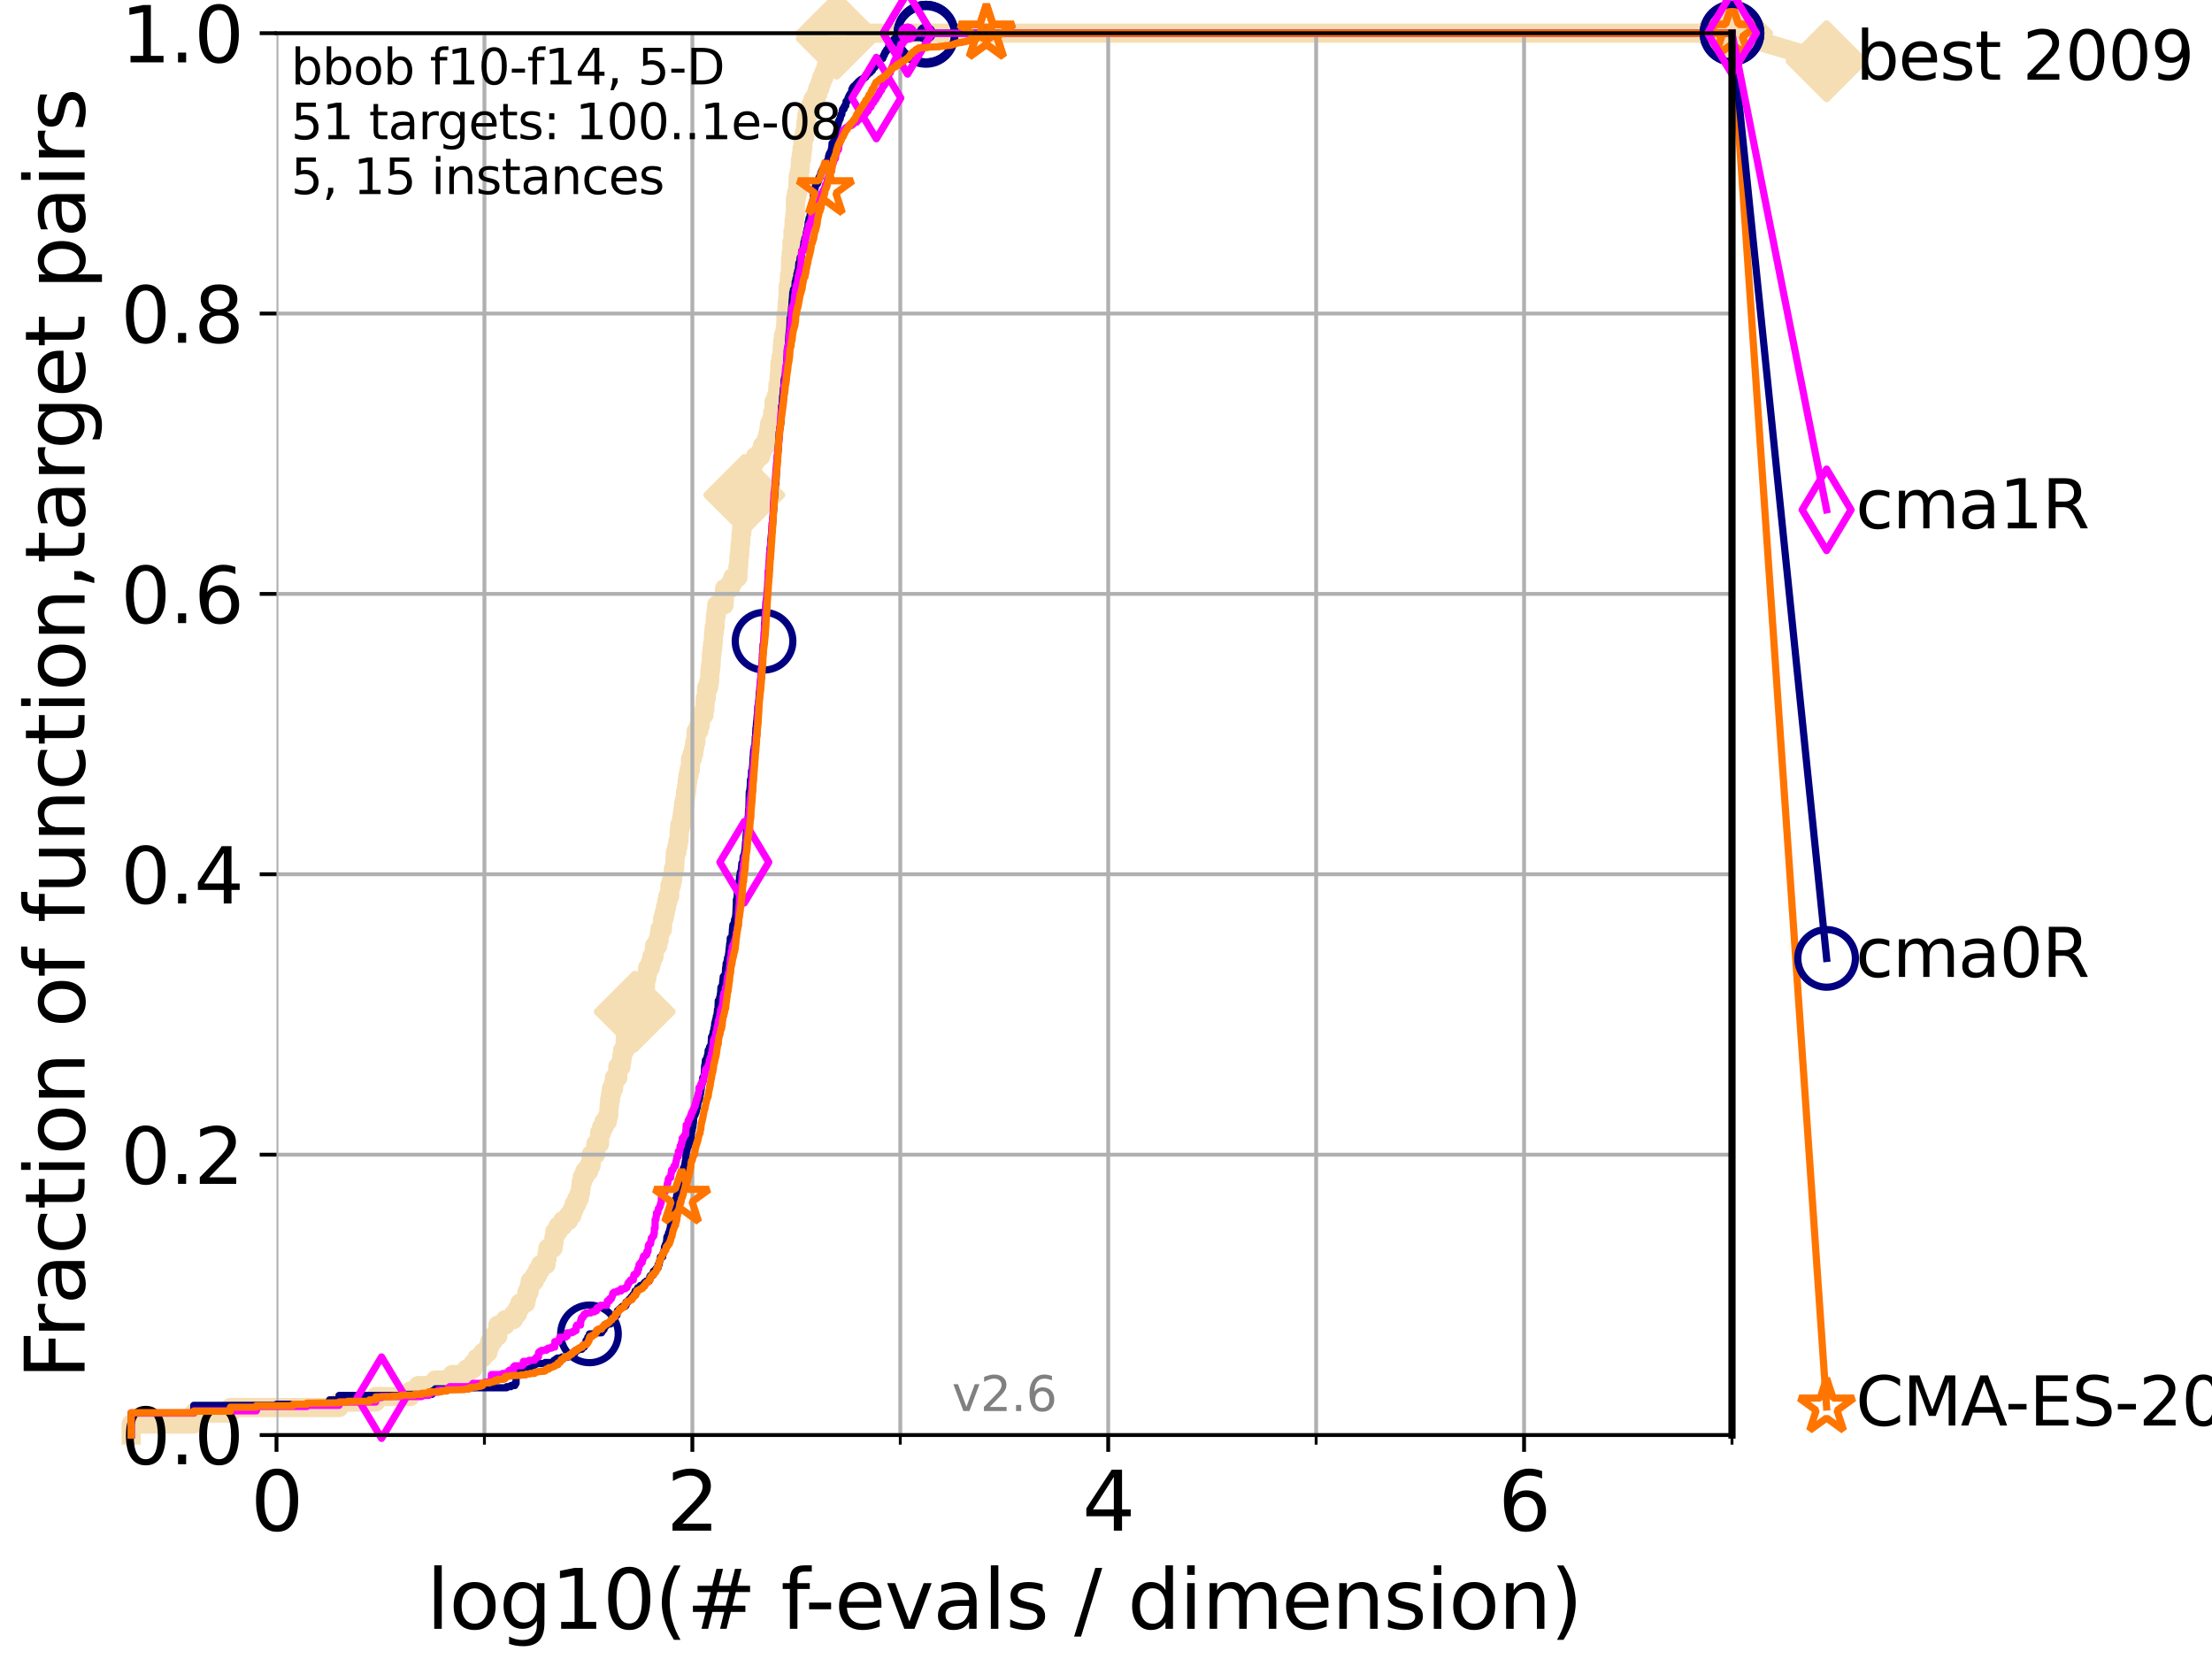 <?xml version="1.0" encoding="utf-8" standalone="no"?>
<!DOCTYPE svg PUBLIC "-//W3C//DTD SVG 1.1//EN"
  "http://www.w3.org/Graphics/SVG/1.1/DTD/svg11.dtd">
<svg xmlns:xlink="http://www.w3.org/1999/xlink" width="460.8pt" height="345.6pt" viewBox="0 0 460.8 345.6" xmlns="http://www.w3.org/2000/svg" version="1.1">
 <defs>
  <style type="text/css">*{stroke-linejoin: round; stroke-linecap: butt}</style>
 </defs>
 <g id="figure_1">
  <g id="patch_1">
   <path d="M 0 345.6 
L 460.8 345.6 
L 460.8 0 
L 0 0 
z
" style="fill: #ffffff"/>
  </g>
  <g id="axes_1">
   <g id="patch_2">
    <path d="M 57.6 298.944 
L 360.806 298.944 
L 360.806 6.912 
L 57.6 6.912 
z
" style="fill: #ffffff"/>
   </g>
   <g id="line2d_1">
    <path d="M 27.324 298.944 
L 27.324 296.654 
L 40.363 296.654 
L 40.363 294.363 
L 47.991 294.363 
L 47.991 293.218 
L 70.639 293.218 
L 70.639 292.073 
L 78.267 292.073 
L 78.267 290.927 
L 85.471 290.927 
L 85.471 289.782 
L 87.108 289.782 
L 87.108 288.637 
L 90.668 288.637 
L 90.668 287.492 
L 94.206 287.492 
L 94.206 286.347 
L 97.182 286.347 
L 97.182 285.201 
L 98.51 285.201 
L 98.51 284.056 
L 99.347 284.056 
L 99.347 282.911 
L 100.535 282.911 
L 100.535 281.766 
L 101.653 281.766 
L 101.653 280.62 
L 102.011 280.62 
L 102.011 279.475 
L 102.708 279.475 
L 102.708 278.33 
L 103.707 278.33 
L 103.707 276.04 
L 105.263 276.04 
L 105.263 274.894 
L 106.974 274.894 
L 106.974 273.749 
L 107.775 273.749 
L 107.775 272.604 
L 108.29 272.604 
L 108.29 271.459 
L 109.52 271.459 
L 109.52 270.313 
L 109.757 270.313 
L 109.757 269.168 
L 110.221 269.168 
L 110.221 268.023 
L 110.449 268.023 
L 110.449 266.878 
L 111.335 266.878 
L 111.335 265.733 
L 111.972 265.733 
L 111.972 264.587 
L 112.589 264.587 
L 112.589 263.442 
L 113.765 263.442 
L 113.765 262.297 
L 113.954 262.297 
L 113.954 261.152 
L 114.142 261.152 
L 114.142 260.006 
L 115.227 260.006 
L 115.227 258.861 
L 115.402 258.861 
L 115.402 257.716 
L 115.576 257.716 
L 115.576 256.571 
L 116.253 256.571 
L 116.253 255.426 
L 117.227 255.426 
L 117.227 254.28 
L 118.451 254.28 
L 118.451 253.135 
L 119.177 253.135 
L 119.177 251.99 
L 119.6 251.99 
L 119.6 250.845 
L 120.149 250.845 
L 120.149 249.699 
L 120.683 249.699 
L 120.683 248.554 
L 120.944 248.554 
L 120.944 247.409 
L 121.073 247.409 
L 121.073 246.264 
L 121.329 246.264 
L 121.329 245.118 
L 121.831 245.118 
L 121.831 243.973 
L 122.678 243.973 
L 122.678 242.828 
L 123.145 242.828 
L 123.145 240.538 
L 124.047 240.538 
L 124.156 238.247 
L 124.907 238.247 
L 124.907 235.957 
L 125.322 235.957 
L 125.322 234.811 
L 125.83 234.811 
L 125.83 233.666 
L 126.517 233.666 
L 126.517 232.521 
L 126.804 232.521 
L 126.899 230.231 
L 126.994 230.231 
L 126.994 229.085 
L 127.181 229.085 
L 127.181 227.94 
L 127.366 227.94 
L 127.366 226.795 
L 127.822 226.795 
L 127.822 225.65 
L 128.001 225.65 
L 128.001 224.504 
L 128.701 224.504 
L 128.701 222.214 
L 129.376 222.214 
L 129.376 221.069 
L 129.541 221.069 
L 129.541 219.924 
L 129.704 219.924 
L 129.704 218.778 
L 130.187 218.778 
L 130.266 216.488 
L 130.345 216.488 
L 130.345 215.343 
L 130.734 215.343 
L 130.734 214.197 
L 131.191 214.197 
L 131.266 211.907 
L 131.929 211.907 
L 131.929 210.762 
L 132.216 210.762 
L 132.216 209.617 
L 132.499 209.617 
L 132.499 208.471 
L 133.052 208.471 
L 133.052 207.326 
L 134.241 207.326 
L 134.241 206.181 
L 134.432 206.181 
L 134.495 203.89 
L 134.746 203.89 
L 134.746 202.745 
L 134.932 202.745 
L 134.932 201.6 
L 135.479 201.6 
L 135.479 200.455 
L 135.776 200.455 
L 135.776 199.31 
L 136.242 199.31 
L 136.242 198.164 
L 136.357 198.164 
L 136.357 197.019 
L 137.031 197.019 
L 137.031 195.874 
L 137.305 195.874 
L 137.305 194.729 
L 137.467 194.729 
L 137.467 193.583 
L 137.998 193.583 
L 138.051 191.293 
L 138.362 191.293 
L 138.362 190.148 
L 138.617 190.148 
L 138.617 189.003 
L 138.869 189.003 
L 138.869 187.857 
L 139.117 187.857 
L 139.117 186.712 
L 139.508 186.712 
L 139.556 184.422 
L 139.891 184.422 
L 139.891 183.276 
L 140.127 183.276 
L 140.127 182.131 
L 140.266 182.131 
L 140.266 180.986 
L 140.543 180.986 
L 140.634 178.696 
L 140.68 178.696 
L 140.68 177.55 
L 140.995 177.55 
L 140.995 176.405 
L 141.217 176.405 
L 141.217 175.26 
L 141.437 175.26 
L 141.524 172.969 
L 141.611 172.969 
L 141.611 171.824 
L 141.953 171.824 
L 141.953 170.679 
L 142.123 170.679 
L 142.123 169.534 
L 142.29 169.534 
L 142.29 168.389 
L 142.415 168.389 
L 142.415 167.243 
L 142.703 167.243 
L 142.703 166.098 
L 142.825 166.098 
L 142.825 164.953 
L 143.026 164.953 
L 143.026 163.808 
L 143.146 163.808 
L 143.146 162.662 
L 143.305 162.662 
L 143.305 161.517 
L 143.541 161.517 
L 143.541 160.372 
L 143.812 160.372 
L 143.85 158.082 
L 144.23 158.082 
L 144.23 156.936 
L 144.529 156.936 
L 144.529 155.791 
L 144.713 155.791 
L 144.713 154.646 
L 144.968 154.646 
L 145.004 152.355 
L 145.538 152.355 
L 145.538 151.21 
L 145.852 151.21 
L 145.852 150.065 
L 145.989 150.065 
L 145.989 148.92 
L 146.662 148.92 
L 146.662 147.774 
L 146.827 147.774 
L 146.925 145.484 
L 147.119 145.484 
L 147.216 143.194 
L 147.629 143.194 
L 147.629 142.048 
L 147.816 142.048 
L 147.878 139.758 
L 148.002 139.758 
L 148.002 138.613 
L 148.125 138.613 
L 148.216 136.322 
L 148.307 136.322 
L 148.307 135.177 
L 148.458 135.177 
L 148.458 134.032 
L 148.578 134.032 
L 148.667 131.741 
L 148.786 131.741 
L 148.786 130.596 
L 148.962 130.596 
L 149.05 128.306 
L 149.195 128.306 
L 149.195 127.16 
L 149.31 127.16 
L 149.31 126.015 
L 150.853 126.015 
L 150.959 122.58 
L 152.181 122.58 
L 152.181 121.434 
L 152.668 121.434 
L 152.668 120.289 
L 153.719 120.289 
L 153.742 117.999 
L 153.877 117.999 
L 153.967 115.708 
L 154.079 115.708 
L 154.168 113.418 
L 154.279 113.418 
L 154.389 111.127 
L 154.52 111.127 
L 154.52 109.982 
L 154.671 109.982 
L 154.779 106.546 
L 154.865 106.546 
L 154.971 104.256 
L 155.056 104.256 
L 155.056 103.111 
L 155.183 103.111 
L 155.225 100.82 
L 155.329 100.82 
L 155.329 99.675 
L 155.904 99.675 
L 155.904 98.53 
L 156.126 98.53 
L 156.126 97.385 
L 156.832 97.385 
L 156.832 96.239 
L 157.363 96.239 
L 157.363 95.094 
L 158.454 95.094 
L 158.454 93.949 
L 158.839 93.949 
L 158.839 92.804 
L 159.585 92.804 
L 159.585 91.659 
L 159.931 91.659 
L 159.931 90.513 
L 160.159 90.513 
L 160.159 89.368 
L 160.335 89.368 
L 160.335 88.223 
L 160.809 88.223 
L 160.809 87.078 
L 160.979 87.078 
L 160.979 85.932 
L 161.255 85.932 
L 161.271 83.642 
L 161.707 83.642 
L 161.707 82.497 
L 161.987 82.497 
L 162.06 80.206 
L 162.248 80.206 
L 162.349 77.916 
L 162.421 77.916 
L 162.478 75.625 
L 162.677 75.625 
L 162.677 74.48 
L 162.943 74.48 
L 162.957 72.19 
L 163.068 72.19 
L 163.068 71.045 
L 163.205 71.045 
L 163.205 69.899 
L 163.518 69.899 
L 163.518 68.754 
L 163.666 68.754 
L 163.76 65.318 
L 163.919 65.318 
L 163.985 63.028 
L 164.129 63.028 
L 164.194 59.592 
L 164.401 59.592 
L 164.479 57.302 
L 164.632 57.302 
L 164.708 53.866 
L 164.822 53.866 
L 164.822 52.721 
L 164.96 52.721 
L 164.985 50.43 
L 165.183 50.43 
L 165.196 48.14 
L 165.38 48.14 
L 165.441 45.85 
L 165.574 45.85 
L 165.574 44.704 
L 165.695 44.704 
L 165.707 41.269 
L 165.922 41.269 
L 165.922 40.123 
L 166.193 40.123 
L 166.287 36.688 
L 166.53 36.688 
L 166.53 35.543 
L 166.679 35.543 
L 166.758 33.252 
L 166.95 33.252 
L 166.95 32.107 
L 167.085 32.107 
L 167.085 30.962 
L 167.229 30.962 
L 167.296 28.671 
L 167.624 28.671 
L 167.624 27.526 
L 167.818 27.526 
L 167.925 25.236 
L 168.074 25.236 
L 168.074 24.09 
L 168.316 24.09 
L 168.316 22.945 
L 168.903 22.945 
L 168.903 21.8 
L 169.364 21.8 
L 169.364 20.655 
L 170.044 20.655 
L 170.044 19.509 
L 170.374 19.509 
L 170.374 18.364 
L 170.828 18.364 
L 170.828 17.219 
L 171.191 17.219 
L 171.191 16.074 
L 171.678 16.074 
L 171.678 14.929 
L 172.119 14.929 
L 172.119 13.783 
L 172.566 13.783 
L 172.566 12.638 
L 172.815 12.638 
L 172.815 11.493 
L 173.101 11.493 
L 173.101 10.348 
L 173.51 10.348 
L 173.51 9.202 
L 174.011 9.202 
L 174.011 8.057 
L 174.325 8.057 
L 174.325 6.912 
L 360.806 6.912 
L 360.806 6.912 
" style="fill: none; stroke: #f5deb3; stroke-width: 4; stroke-linecap: square"/>
   </g>
   <g id="line2d_2">
    <defs>
     <path id="m8daee5ddcc" d="M -0 7.778 
L 7.778 0 
L 0 -7.778 
L -7.778 -0 
z
" style="stroke: #f5deb3; stroke-width: 1.5; stroke-linejoin: miter"/>
    </defs>
    <g>
     <use xlink:href="#m8daee5ddcc" x="132.216" y="210.762" style="fill: #f5deb3; stroke: #f5deb3; stroke-width: 1.5; stroke-linejoin: miter"/>
     <use xlink:href="#m8daee5ddcc" x="155.056" y="103.111" style="fill: #f5deb3; stroke: #f5deb3; stroke-width: 1.5; stroke-linejoin: miter"/>
     <use xlink:href="#m8daee5ddcc" x="174.325" y="8.057" style="fill: #f5deb3; stroke: #f5deb3; stroke-width: 1.5; stroke-linejoin: miter"/>
     <use xlink:href="#m8daee5ddcc" x="174.325" y="6.912" style="fill: #f5deb3; stroke: #f5deb3; stroke-width: 1.5; stroke-linejoin: miter"/>
     <use xlink:href="#m8daee5ddcc" x="174.325" y="6.912" style="fill: #f5deb3; stroke: #f5deb3; stroke-width: 1.5; stroke-linejoin: miter"/>
     <use xlink:href="#m8daee5ddcc" x="360.806" y="6.912" style="fill: #f5deb3; stroke: #f5deb3; stroke-width: 1.5; stroke-linejoin: miter"/>
    </g>
   </g>
   <g id="line2d_3">
    <path style="fill: none; stroke: #f5deb3; stroke-width: 4; stroke-linecap: square"/>
    <g/>
   </g>
   <g id="line2d_4">
    <path d="M 360.806 6.912 
L 380.515 12.753 
" style="fill: none; stroke: #f5deb3; stroke-width: 4; stroke-linecap: square"/>
    <g>
     <use xlink:href="#m8daee5ddcc" x="360.806" y="6.912" style="fill: #f5deb3; stroke: #f5deb3; stroke-width: 1.5; stroke-linejoin: miter"/>
     <use xlink:href="#m8daee5ddcc" x="380.515" y="12.753" style="fill: #f5deb3; stroke: #f5deb3; stroke-width: 1.5; stroke-linejoin: miter"/>
    </g>
   </g>
   <g id="matplotlib.axis_1">
    <g id="xtick_1">
     <g id="line2d_5">
      <path d="M 57.6 298.944 
L 57.6 6.912 
" clip-path="url(#p55c0d1ad92)" style="fill: none; stroke: #b0b0b0; stroke-width: 0.8; stroke-linecap: square"/>
     </g>
     <g id="line2d_6">
      <defs>
       <path id="m5311a72488" d="M 0 0 
L 0 3.5 
" style="stroke: #000000; stroke-width: 0.8"/>
      </defs>
      <g>
       <use xlink:href="#m5311a72488" x="57.6" y="298.944" style="stroke: #000000; stroke-width: 0.8"/>
      </g>
     </g>
     <g id="text_1">
      <!-- 0 -->
      <g transform="translate(52.192 318.861)scale(0.17 -0.17)">
       <defs>
        <path id="DejaVuSans-30" d="M 2034 4250 
Q 1547 4250 1301 3770 
Q 1056 3291 1056 2328 
Q 1056 1369 1301 889 
Q 1547 409 2034 409 
Q 2525 409 2770 889 
Q 3016 1369 3016 2328 
Q 3016 3291 2770 3770 
Q 2525 4250 2034 4250 
z
M 2034 4750 
Q 2819 4750 3233 4129 
Q 3647 3509 3647 2328 
Q 3647 1150 3233 529 
Q 2819 -91 2034 -91 
Q 1250 -91 836 529 
Q 422 1150 422 2328 
Q 422 3509 836 4129 
Q 1250 4750 2034 4750 
z
" transform="scale(0.016)"/>
       </defs>
       <use xlink:href="#DejaVuSans-30"/>
      </g>
     </g>
    </g>
    <g id="xtick_2">
     <g id="line2d_7">
      <path d="M 144.23 298.944 
L 144.23 6.912 
" clip-path="url(#p55c0d1ad92)" style="fill: none; stroke: #b0b0b0; stroke-width: 0.8; stroke-linecap: square"/>
     </g>
     <g id="line2d_8">
      <g>
       <use xlink:href="#m5311a72488" x="144.23" y="298.944" style="stroke: #000000; stroke-width: 0.8"/>
      </g>
     </g>
     <g id="text_2">
      <!-- 2 -->
      <g transform="translate(138.822 318.861)scale(0.17 -0.17)">
       <defs>
        <path id="DejaVuSans-32" d="M 1228 531 
L 3431 531 
L 3431 0 
L 469 0 
L 469 531 
Q 828 903 1448 1529 
Q 2069 2156 2228 2338 
Q 2531 2678 2651 2914 
Q 2772 3150 2772 3378 
Q 2772 3750 2511 3984 
Q 2250 4219 1831 4219 
Q 1534 4219 1204 4116 
Q 875 4013 500 3803 
L 500 4441 
Q 881 4594 1212 4672 
Q 1544 4750 1819 4750 
Q 2544 4750 2975 4387 
Q 3406 4025 3406 3419 
Q 3406 3131 3298 2873 
Q 3191 2616 2906 2266 
Q 2828 2175 2409 1742 
Q 1991 1309 1228 531 
z
" transform="scale(0.016)"/>
       </defs>
       <use xlink:href="#DejaVuSans-32"/>
      </g>
     </g>
    </g>
    <g id="xtick_3">
     <g id="line2d_9">
      <path d="M 230.861 298.944 
L 230.861 6.912 
" clip-path="url(#p55c0d1ad92)" style="fill: none; stroke: #b0b0b0; stroke-width: 0.8; stroke-linecap: square"/>
     </g>
     <g id="line2d_10">
      <g>
       <use xlink:href="#m5311a72488" x="230.861" y="298.944" style="stroke: #000000; stroke-width: 0.8"/>
      </g>
     </g>
     <g id="text_3">
      <!-- 4 -->
      <g transform="translate(225.453 318.861)scale(0.17 -0.17)">
       <defs>
        <path id="DejaVuSans-34" d="M 2419 4116 
L 825 1625 
L 2419 1625 
L 2419 4116 
z
M 2253 4666 
L 3047 4666 
L 3047 1625 
L 3713 1625 
L 3713 1100 
L 3047 1100 
L 3047 0 
L 2419 0 
L 2419 1100 
L 313 1100 
L 313 1709 
L 2253 4666 
z
" transform="scale(0.016)"/>
       </defs>
       <use xlink:href="#DejaVuSans-34"/>
      </g>
     </g>
    </g>
    <g id="xtick_4">
     <g id="line2d_11">
      <path d="M 317.491 298.944 
L 317.491 6.912 
" clip-path="url(#p55c0d1ad92)" style="fill: none; stroke: #b0b0b0; stroke-width: 0.8; stroke-linecap: square"/>
     </g>
     <g id="line2d_12">
      <g>
       <use xlink:href="#m5311a72488" x="317.491" y="298.944" style="stroke: #000000; stroke-width: 0.8"/>
      </g>
     </g>
     <g id="text_4">
      <!-- 6 -->
      <g transform="translate(312.083 318.861)scale(0.17 -0.17)">
       <defs>
        <path id="DejaVuSans-36" d="M 2113 2584 
Q 1688 2584 1439 2293 
Q 1191 2003 1191 1497 
Q 1191 994 1439 701 
Q 1688 409 2113 409 
Q 2538 409 2786 701 
Q 3034 994 3034 1497 
Q 3034 2003 2786 2293 
Q 2538 2584 2113 2584 
z
M 3366 4563 
L 3366 3988 
Q 3128 4100 2886 4159 
Q 2644 4219 2406 4219 
Q 1781 4219 1451 3797 
Q 1122 3375 1075 2522 
Q 1259 2794 1537 2939 
Q 1816 3084 2150 3084 
Q 2853 3084 3261 2657 
Q 3669 2231 3669 1497 
Q 3669 778 3244 343 
Q 2819 -91 2113 -91 
Q 1303 -91 875 529 
Q 447 1150 447 2328 
Q 447 3434 972 4092 
Q 1497 4750 2381 4750 
Q 2619 4750 2861 4703 
Q 3103 4656 3366 4563 
z
" transform="scale(0.016)"/>
       </defs>
       <use xlink:href="#DejaVuSans-36"/>
      </g>
     </g>
    </g>
    <g id="xtick_5">
     <g id="line2d_13">
      <path d="M 100.915 298.944 
L 100.915 6.912 
" clip-path="url(#p55c0d1ad92)" style="fill: none; stroke: #b0b0b0; stroke-width: 0.8; stroke-linecap: square"/>
     </g>
     <g id="line2d_14">
      <defs>
       <path id="m98fd810d12" d="M 0 0 
L 0 2 
" style="stroke: #000000; stroke-width: 0.6"/>
      </defs>
      <g>
       <use xlink:href="#m98fd810d12" x="100.915" y="298.944" style="stroke: #000000; stroke-width: 0.6"/>
      </g>
     </g>
    </g>
    <g id="xtick_6">
     <g id="line2d_15">
      <path d="M 187.546 298.944 
L 187.546 6.912 
" clip-path="url(#p55c0d1ad92)" style="fill: none; stroke: #b0b0b0; stroke-width: 0.8; stroke-linecap: square"/>
     </g>
     <g id="line2d_16">
      <g>
       <use xlink:href="#m98fd810d12" x="187.546" y="298.944" style="stroke: #000000; stroke-width: 0.6"/>
      </g>
     </g>
    </g>
    <g id="xtick_7">
     <g id="line2d_17">
      <path d="M 274.176 298.944 
L 274.176 6.912 
" clip-path="url(#p55c0d1ad92)" style="fill: none; stroke: #b0b0b0; stroke-width: 0.8; stroke-linecap: square"/>
     </g>
     <g id="line2d_18">
      <g>
       <use xlink:href="#m98fd810d12" x="274.176" y="298.944" style="stroke: #000000; stroke-width: 0.6"/>
      </g>
     </g>
    </g>
    <g id="xtick_8">
     <g id="line2d_19">
      <path d="M 360.806 298.944 
L 360.806 6.912 
" clip-path="url(#p55c0d1ad92)" style="fill: none; stroke: #b0b0b0; stroke-width: 0.8; stroke-linecap: square"/>
     </g>
     <g id="line2d_20">
      <g>
       <use xlink:href="#m98fd810d12" x="360.806" y="298.944" style="stroke: #000000; stroke-width: 0.6"/>
      </g>
     </g>
    </g>
    <g id="text_5">
     <!-- log10(# f-evals / dimension) -->
     <g transform="translate(88.823 339.314)scale(0.17 -0.17)">
      <defs>
       <path id="DejaVuSans-6c" d="M 603 4863 
L 1178 4863 
L 1178 0 
L 603 0 
L 603 4863 
z
" transform="scale(0.016)"/>
       <path id="DejaVuSans-6f" d="M 1959 3097 
Q 1497 3097 1228 2736 
Q 959 2375 959 1747 
Q 959 1119 1226 758 
Q 1494 397 1959 397 
Q 2419 397 2687 759 
Q 2956 1122 2956 1747 
Q 2956 2369 2687 2733 
Q 2419 3097 1959 3097 
z
M 1959 3584 
Q 2709 3584 3137 3096 
Q 3566 2609 3566 1747 
Q 3566 888 3137 398 
Q 2709 -91 1959 -91 
Q 1206 -91 779 398 
Q 353 888 353 1747 
Q 353 2609 779 3096 
Q 1206 3584 1959 3584 
z
" transform="scale(0.016)"/>
       <path id="DejaVuSans-67" d="M 2906 1791 
Q 2906 2416 2648 2759 
Q 2391 3103 1925 3103 
Q 1463 3103 1205 2759 
Q 947 2416 947 1791 
Q 947 1169 1205 825 
Q 1463 481 1925 481 
Q 2391 481 2648 825 
Q 2906 1169 2906 1791 
z
M 3481 434 
Q 3481 -459 3084 -895 
Q 2688 -1331 1869 -1331 
Q 1566 -1331 1297 -1286 
Q 1028 -1241 775 -1147 
L 775 -588 
Q 1028 -725 1275 -790 
Q 1522 -856 1778 -856 
Q 2344 -856 2625 -561 
Q 2906 -266 2906 331 
L 2906 616 
Q 2728 306 2450 153 
Q 2172 0 1784 0 
Q 1141 0 747 490 
Q 353 981 353 1791 
Q 353 2603 747 3093 
Q 1141 3584 1784 3584 
Q 2172 3584 2450 3431 
Q 2728 3278 2906 2969 
L 2906 3500 
L 3481 3500 
L 3481 434 
z
" transform="scale(0.016)"/>
       <path id="DejaVuSans-31" d="M 794 531 
L 1825 531 
L 1825 4091 
L 703 3866 
L 703 4441 
L 1819 4666 
L 2450 4666 
L 2450 531 
L 3481 531 
L 3481 0 
L 794 0 
L 794 531 
z
" transform="scale(0.016)"/>
       <path id="DejaVuSans-28" d="M 1984 4856 
Q 1566 4138 1362 3434 
Q 1159 2731 1159 2009 
Q 1159 1288 1364 580 
Q 1569 -128 1984 -844 
L 1484 -844 
Q 1016 -109 783 600 
Q 550 1309 550 2009 
Q 550 2706 781 3412 
Q 1013 4119 1484 4856 
L 1984 4856 
z
" transform="scale(0.016)"/>
       <path id="DejaVuSans-23" d="M 3272 2816 
L 2363 2816 
L 2100 1772 
L 3016 1772 
L 3272 2816 
z
M 2803 4594 
L 2478 3297 
L 3391 3297 
L 3719 4594 
L 4219 4594 
L 3897 3297 
L 4872 3297 
L 4872 2816 
L 3775 2816 
L 3519 1772 
L 4513 1772 
L 4513 1294 
L 3397 1294 
L 3072 0 
L 2572 0 
L 2894 1294 
L 1978 1294 
L 1656 0 
L 1153 0 
L 1478 1294 
L 494 1294 
L 494 1772 
L 1594 1772 
L 1856 2816 
L 850 2816 
L 850 3297 
L 1978 3297 
L 2297 4594 
L 2803 4594 
z
" transform="scale(0.016)"/>
       <path id="DejaVuSans-20" transform="scale(0.016)"/>
       <path id="DejaVuSans-66" d="M 2375 4863 
L 2375 4384 
L 1825 4384 
Q 1516 4384 1395 4259 
Q 1275 4134 1275 3809 
L 1275 3500 
L 2222 3500 
L 2222 3053 
L 1275 3053 
L 1275 0 
L 697 0 
L 697 3053 
L 147 3053 
L 147 3500 
L 697 3500 
L 697 3744 
Q 697 4328 969 4595 
Q 1241 4863 1831 4863 
L 2375 4863 
z
" transform="scale(0.016)"/>
       <path id="DejaVuSans-2d" d="M 313 2009 
L 1997 2009 
L 1997 1497 
L 313 1497 
L 313 2009 
z
" transform="scale(0.016)"/>
       <path id="DejaVuSans-65" d="M 3597 1894 
L 3597 1613 
L 953 1613 
Q 991 1019 1311 708 
Q 1631 397 2203 397 
Q 2534 397 2845 478 
Q 3156 559 3463 722 
L 3463 178 
Q 3153 47 2828 -22 
Q 2503 -91 2169 -91 
Q 1331 -91 842 396 
Q 353 884 353 1716 
Q 353 2575 817 3079 
Q 1281 3584 2069 3584 
Q 2775 3584 3186 3129 
Q 3597 2675 3597 1894 
z
M 3022 2063 
Q 3016 2534 2758 2815 
Q 2500 3097 2075 3097 
Q 1594 3097 1305 2825 
Q 1016 2553 972 2059 
L 3022 2063 
z
" transform="scale(0.016)"/>
       <path id="DejaVuSans-76" d="M 191 3500 
L 800 3500 
L 1894 563 
L 2988 3500 
L 3597 3500 
L 2284 0 
L 1503 0 
L 191 3500 
z
" transform="scale(0.016)"/>
       <path id="DejaVuSans-61" d="M 2194 1759 
Q 1497 1759 1228 1600 
Q 959 1441 959 1056 
Q 959 750 1161 570 
Q 1363 391 1709 391 
Q 2188 391 2477 730 
Q 2766 1069 2766 1631 
L 2766 1759 
L 2194 1759 
z
M 3341 1997 
L 3341 0 
L 2766 0 
L 2766 531 
Q 2569 213 2275 61 
Q 1981 -91 1556 -91 
Q 1019 -91 701 211 
Q 384 513 384 1019 
Q 384 1609 779 1909 
Q 1175 2209 1959 2209 
L 2766 2209 
L 2766 2266 
Q 2766 2663 2505 2880 
Q 2244 3097 1772 3097 
Q 1472 3097 1187 3025 
Q 903 2953 641 2809 
L 641 3341 
Q 956 3463 1253 3523 
Q 1550 3584 1831 3584 
Q 2591 3584 2966 3190 
Q 3341 2797 3341 1997 
z
" transform="scale(0.016)"/>
       <path id="DejaVuSans-73" d="M 2834 3397 
L 2834 2853 
Q 2591 2978 2328 3040 
Q 2066 3103 1784 3103 
Q 1356 3103 1142 2972 
Q 928 2841 928 2578 
Q 928 2378 1081 2264 
Q 1234 2150 1697 2047 
L 1894 2003 
Q 2506 1872 2764 1633 
Q 3022 1394 3022 966 
Q 3022 478 2636 193 
Q 2250 -91 1575 -91 
Q 1294 -91 989 -36 
Q 684 19 347 128 
L 347 722 
Q 666 556 975 473 
Q 1284 391 1588 391 
Q 1994 391 2212 530 
Q 2431 669 2431 922 
Q 2431 1156 2273 1281 
Q 2116 1406 1581 1522 
L 1381 1569 
Q 847 1681 609 1914 
Q 372 2147 372 2553 
Q 372 3047 722 3315 
Q 1072 3584 1716 3584 
Q 2034 3584 2315 3537 
Q 2597 3491 2834 3397 
z
" transform="scale(0.016)"/>
       <path id="DejaVuSans-2f" d="M 1625 4666 
L 2156 4666 
L 531 -594 
L 0 -594 
L 1625 4666 
z
" transform="scale(0.016)"/>
       <path id="DejaVuSans-64" d="M 2906 2969 
L 2906 4863 
L 3481 4863 
L 3481 0 
L 2906 0 
L 2906 525 
Q 2725 213 2448 61 
Q 2172 -91 1784 -91 
Q 1150 -91 751 415 
Q 353 922 353 1747 
Q 353 2572 751 3078 
Q 1150 3584 1784 3584 
Q 2172 3584 2448 3432 
Q 2725 3281 2906 2969 
z
M 947 1747 
Q 947 1113 1208 752 
Q 1469 391 1925 391 
Q 2381 391 2643 752 
Q 2906 1113 2906 1747 
Q 2906 2381 2643 2742 
Q 2381 3103 1925 3103 
Q 1469 3103 1208 2742 
Q 947 2381 947 1747 
z
" transform="scale(0.016)"/>
       <path id="DejaVuSans-69" d="M 603 3500 
L 1178 3500 
L 1178 0 
L 603 0 
L 603 3500 
z
M 603 4863 
L 1178 4863 
L 1178 4134 
L 603 4134 
L 603 4863 
z
" transform="scale(0.016)"/>
       <path id="DejaVuSans-6d" d="M 3328 2828 
Q 3544 3216 3844 3400 
Q 4144 3584 4550 3584 
Q 5097 3584 5394 3201 
Q 5691 2819 5691 2113 
L 5691 0 
L 5113 0 
L 5113 2094 
Q 5113 2597 4934 2840 
Q 4756 3084 4391 3084 
Q 3944 3084 3684 2787 
Q 3425 2491 3425 1978 
L 3425 0 
L 2847 0 
L 2847 2094 
Q 2847 2600 2669 2842 
Q 2491 3084 2119 3084 
Q 1678 3084 1418 2786 
Q 1159 2488 1159 1978 
L 1159 0 
L 581 0 
L 581 3500 
L 1159 3500 
L 1159 2956 
Q 1356 3278 1631 3431 
Q 1906 3584 2284 3584 
Q 2666 3584 2933 3390 
Q 3200 3197 3328 2828 
z
" transform="scale(0.016)"/>
       <path id="DejaVuSans-6e" d="M 3513 2113 
L 3513 0 
L 2938 0 
L 2938 2094 
Q 2938 2591 2744 2837 
Q 2550 3084 2163 3084 
Q 1697 3084 1428 2787 
Q 1159 2491 1159 1978 
L 1159 0 
L 581 0 
L 581 3500 
L 1159 3500 
L 1159 2956 
Q 1366 3272 1645 3428 
Q 1925 3584 2291 3584 
Q 2894 3584 3203 3211 
Q 3513 2838 3513 2113 
z
" transform="scale(0.016)"/>
       <path id="DejaVuSans-29" d="M 513 4856 
L 1013 4856 
Q 1481 4119 1714 3412 
Q 1947 2706 1947 2009 
Q 1947 1309 1714 600 
Q 1481 -109 1013 -844 
L 513 -844 
Q 928 -128 1133 580 
Q 1338 1288 1338 2009 
Q 1338 2731 1133 3434 
Q 928 4138 513 4856 
z
" transform="scale(0.016)"/>
      </defs>
      <use xlink:href="#DejaVuSans-6c"/>
      <use xlink:href="#DejaVuSans-6f" x="27.783"/>
      <use xlink:href="#DejaVuSans-67" x="88.965"/>
      <use xlink:href="#DejaVuSans-31" x="152.441"/>
      <use xlink:href="#DejaVuSans-30" x="216.064"/>
      <use xlink:href="#DejaVuSans-28" x="279.688"/>
      <use xlink:href="#DejaVuSans-23" x="318.701"/>
      <use xlink:href="#DejaVuSans-20" x="402.49"/>
      <use xlink:href="#DejaVuSans-66" x="434.277"/>
      <use xlink:href="#DejaVuSans-2d" x="463.982"/>
      <use xlink:href="#DejaVuSans-65" x="500.066"/>
      <use xlink:href="#DejaVuSans-76" x="561.59"/>
      <use xlink:href="#DejaVuSans-61" x="620.77"/>
      <use xlink:href="#DejaVuSans-6c" x="682.049"/>
      <use xlink:href="#DejaVuSans-73" x="709.832"/>
      <use xlink:href="#DejaVuSans-20" x="761.932"/>
      <use xlink:href="#DejaVuSans-2f" x="793.719"/>
      <use xlink:href="#DejaVuSans-20" x="827.41"/>
      <use xlink:href="#DejaVuSans-64" x="859.197"/>
      <use xlink:href="#DejaVuSans-69" x="922.674"/>
      <use xlink:href="#DejaVuSans-6d" x="950.457"/>
      <use xlink:href="#DejaVuSans-65" x="1047.869"/>
      <use xlink:href="#DejaVuSans-6e" x="1109.393"/>
      <use xlink:href="#DejaVuSans-73" x="1172.771"/>
      <use xlink:href="#DejaVuSans-69" x="1224.871"/>
      <use xlink:href="#DejaVuSans-6f" x="1252.654"/>
      <use xlink:href="#DejaVuSans-6e" x="1313.836"/>
      <use xlink:href="#DejaVuSans-29" x="1377.215"/>
     </g>
    </g>
   </g>
   <g id="matplotlib.axis_2">
    <g id="ytick_1">
     <g id="line2d_21">
      <path d="M 57.6 298.944 
L 360.806 298.944 
" clip-path="url(#p55c0d1ad92)" style="fill: none; stroke: #b0b0b0; stroke-width: 0.8; stroke-linecap: square"/>
     </g>
     <g id="line2d_22">
      <defs>
       <path id="m5aae29fd12" d="M 0 0 
L -3.5 0 
" style="stroke: #000000; stroke-width: 0.8"/>
      </defs>
      <g>
       <use xlink:href="#m5aae29fd12" x="57.6" y="298.944" style="stroke: #000000; stroke-width: 0.8"/>
      </g>
     </g>
     <g id="text_6">
      <!-- 0.0 -->
      <g transform="translate(25.155 305.023)scale(0.16 -0.16)">
       <defs>
        <path id="DejaVuSans-2e" d="M 684 794 
L 1344 794 
L 1344 0 
L 684 0 
L 684 794 
z
" transform="scale(0.016)"/>
       </defs>
       <use xlink:href="#DejaVuSans-30"/>
       <use xlink:href="#DejaVuSans-2e" x="63.623"/>
       <use xlink:href="#DejaVuSans-30" x="95.41"/>
      </g>
     </g>
    </g>
    <g id="ytick_2">
     <g id="line2d_23">
      <path d="M 57.6 240.538 
L 360.806 240.538 
" clip-path="url(#p55c0d1ad92)" style="fill: none; stroke: #b0b0b0; stroke-width: 0.8; stroke-linecap: square"/>
     </g>
     <g id="line2d_24">
      <g>
       <use xlink:href="#m5aae29fd12" x="57.6" y="240.538" style="stroke: #000000; stroke-width: 0.8"/>
      </g>
     </g>
     <g id="text_7">
      <!-- 0.2 -->
      <g transform="translate(25.155 246.616)scale(0.16 -0.16)">
       <use xlink:href="#DejaVuSans-30"/>
       <use xlink:href="#DejaVuSans-2e" x="63.623"/>
       <use xlink:href="#DejaVuSans-32" x="95.41"/>
      </g>
     </g>
    </g>
    <g id="ytick_3">
     <g id="line2d_25">
      <path d="M 57.6 182.131 
L 360.806 182.131 
" clip-path="url(#p55c0d1ad92)" style="fill: none; stroke: #b0b0b0; stroke-width: 0.8; stroke-linecap: square"/>
     </g>
     <g id="line2d_26">
      <g>
       <use xlink:href="#m5aae29fd12" x="57.6" y="182.131" style="stroke: #000000; stroke-width: 0.8"/>
      </g>
     </g>
     <g id="text_8">
      <!-- 0.4 -->
      <g transform="translate(25.155 188.21)scale(0.16 -0.16)">
       <use xlink:href="#DejaVuSans-30"/>
       <use xlink:href="#DejaVuSans-2e" x="63.623"/>
       <use xlink:href="#DejaVuSans-34" x="95.41"/>
      </g>
     </g>
    </g>
    <g id="ytick_4">
     <g id="line2d_27">
      <path d="M 57.6 123.725 
L 360.806 123.725 
" clip-path="url(#p55c0d1ad92)" style="fill: none; stroke: #b0b0b0; stroke-width: 0.8; stroke-linecap: square"/>
     </g>
     <g id="line2d_28">
      <g>
       <use xlink:href="#m5aae29fd12" x="57.6" y="123.725" style="stroke: #000000; stroke-width: 0.8"/>
      </g>
     </g>
     <g id="text_9">
      <!-- 0.6 -->
      <g transform="translate(25.155 129.804)scale(0.16 -0.16)">
       <use xlink:href="#DejaVuSans-30"/>
       <use xlink:href="#DejaVuSans-2e" x="63.623"/>
       <use xlink:href="#DejaVuSans-36" x="95.41"/>
      </g>
     </g>
    </g>
    <g id="ytick_5">
     <g id="line2d_29">
      <path d="M 57.6 65.318 
L 360.806 65.318 
" clip-path="url(#p55c0d1ad92)" style="fill: none; stroke: #b0b0b0; stroke-width: 0.8; stroke-linecap: square"/>
     </g>
     <g id="line2d_30">
      <g>
       <use xlink:href="#m5aae29fd12" x="57.6" y="65.318" style="stroke: #000000; stroke-width: 0.8"/>
      </g>
     </g>
     <g id="text_10">
      <!-- 0.8 -->
      <g transform="translate(25.155 71.397)scale(0.16 -0.16)">
       <defs>
        <path id="DejaVuSans-38" d="M 2034 2216 
Q 1584 2216 1326 1975 
Q 1069 1734 1069 1313 
Q 1069 891 1326 650 
Q 1584 409 2034 409 
Q 2484 409 2743 651 
Q 3003 894 3003 1313 
Q 3003 1734 2745 1975 
Q 2488 2216 2034 2216 
z
M 1403 2484 
Q 997 2584 770 2862 
Q 544 3141 544 3541 
Q 544 4100 942 4425 
Q 1341 4750 2034 4750 
Q 2731 4750 3128 4425 
Q 3525 4100 3525 3541 
Q 3525 3141 3298 2862 
Q 3072 2584 2669 2484 
Q 3125 2378 3379 2068 
Q 3634 1759 3634 1313 
Q 3634 634 3220 271 
Q 2806 -91 2034 -91 
Q 1263 -91 848 271 
Q 434 634 434 1313 
Q 434 1759 690 2068 
Q 947 2378 1403 2484 
z
M 1172 3481 
Q 1172 3119 1398 2916 
Q 1625 2713 2034 2713 
Q 2441 2713 2670 2916 
Q 2900 3119 2900 3481 
Q 2900 3844 2670 4047 
Q 2441 4250 2034 4250 
Q 1625 4250 1398 4047 
Q 1172 3844 1172 3481 
z
" transform="scale(0.016)"/>
       </defs>
       <use xlink:href="#DejaVuSans-30"/>
       <use xlink:href="#DejaVuSans-2e" x="63.623"/>
       <use xlink:href="#DejaVuSans-38" x="95.41"/>
      </g>
     </g>
    </g>
    <g id="ytick_6">
     <g id="line2d_31">
      <path d="M 57.6 6.912 
L 360.806 6.912 
" clip-path="url(#p55c0d1ad92)" style="fill: none; stroke: #b0b0b0; stroke-width: 0.8; stroke-linecap: square"/>
     </g>
     <g id="line2d_32">
      <g>
       <use xlink:href="#m5aae29fd12" x="57.6" y="6.912" style="stroke: #000000; stroke-width: 0.8"/>
      </g>
     </g>
     <g id="text_11">
      <!-- 1.0 -->
      <g transform="translate(25.155 12.991)scale(0.16 -0.16)">
       <use xlink:href="#DejaVuSans-31"/>
       <use xlink:href="#DejaVuSans-2e" x="63.623"/>
       <use xlink:href="#DejaVuSans-30" x="95.41"/>
      </g>
     </g>
    </g>
    <g id="text_12">
     <!-- Fraction of function,target pairs -->
     <g transform="translate(17.62 287.313)rotate(-90)scale(0.17 -0.17)">
      <defs>
       <path id="DejaVuSans-46" d="M 628 4666 
L 3309 4666 
L 3309 4134 
L 1259 4134 
L 1259 2759 
L 3109 2759 
L 3109 2228 
L 1259 2228 
L 1259 0 
L 628 0 
L 628 4666 
z
" transform="scale(0.016)"/>
       <path id="DejaVuSans-72" d="M 2631 2963 
Q 2534 3019 2420 3045 
Q 2306 3072 2169 3072 
Q 1681 3072 1420 2755 
Q 1159 2438 1159 1844 
L 1159 0 
L 581 0 
L 581 3500 
L 1159 3500 
L 1159 2956 
Q 1341 3275 1631 3429 
Q 1922 3584 2338 3584 
Q 2397 3584 2469 3576 
Q 2541 3569 2628 3553 
L 2631 2963 
z
" transform="scale(0.016)"/>
       <path id="DejaVuSans-63" d="M 3122 3366 
L 3122 2828 
Q 2878 2963 2633 3030 
Q 2388 3097 2138 3097 
Q 1578 3097 1268 2742 
Q 959 2388 959 1747 
Q 959 1106 1268 751 
Q 1578 397 2138 397 
Q 2388 397 2633 464 
Q 2878 531 3122 666 
L 3122 134 
Q 2881 22 2623 -34 
Q 2366 -91 2075 -91 
Q 1284 -91 818 406 
Q 353 903 353 1747 
Q 353 2603 823 3093 
Q 1294 3584 2113 3584 
Q 2378 3584 2631 3529 
Q 2884 3475 3122 3366 
z
" transform="scale(0.016)"/>
       <path id="DejaVuSans-74" d="M 1172 4494 
L 1172 3500 
L 2356 3500 
L 2356 3053 
L 1172 3053 
L 1172 1153 
Q 1172 725 1289 603 
Q 1406 481 1766 481 
L 2356 481 
L 2356 0 
L 1766 0 
Q 1100 0 847 248 
Q 594 497 594 1153 
L 594 3053 
L 172 3053 
L 172 3500 
L 594 3500 
L 594 4494 
L 1172 4494 
z
" transform="scale(0.016)"/>
       <path id="DejaVuSans-75" d="M 544 1381 
L 544 3500 
L 1119 3500 
L 1119 1403 
Q 1119 906 1312 657 
Q 1506 409 1894 409 
Q 2359 409 2629 706 
Q 2900 1003 2900 1516 
L 2900 3500 
L 3475 3500 
L 3475 0 
L 2900 0 
L 2900 538 
Q 2691 219 2414 64 
Q 2138 -91 1772 -91 
Q 1169 -91 856 284 
Q 544 659 544 1381 
z
M 1991 3584 
L 1991 3584 
z
" transform="scale(0.016)"/>
       <path id="DejaVuSans-2c" d="M 750 794 
L 1409 794 
L 1409 256 
L 897 -744 
L 494 -744 
L 750 256 
L 750 794 
z
" transform="scale(0.016)"/>
       <path id="DejaVuSans-70" d="M 1159 525 
L 1159 -1331 
L 581 -1331 
L 581 3500 
L 1159 3500 
L 1159 2969 
Q 1341 3281 1617 3432 
Q 1894 3584 2278 3584 
Q 2916 3584 3314 3078 
Q 3713 2572 3713 1747 
Q 3713 922 3314 415 
Q 2916 -91 2278 -91 
Q 1894 -91 1617 61 
Q 1341 213 1159 525 
z
M 3116 1747 
Q 3116 2381 2855 2742 
Q 2594 3103 2138 3103 
Q 1681 3103 1420 2742 
Q 1159 2381 1159 1747 
Q 1159 1113 1420 752 
Q 1681 391 2138 391 
Q 2594 391 2855 752 
Q 3116 1113 3116 1747 
z
" transform="scale(0.016)"/>
      </defs>
      <use xlink:href="#DejaVuSans-46"/>
      <use xlink:href="#DejaVuSans-72" x="50.27"/>
      <use xlink:href="#DejaVuSans-61" x="91.383"/>
      <use xlink:href="#DejaVuSans-63" x="152.662"/>
      <use xlink:href="#DejaVuSans-74" x="207.643"/>
      <use xlink:href="#DejaVuSans-69" x="246.852"/>
      <use xlink:href="#DejaVuSans-6f" x="274.635"/>
      <use xlink:href="#DejaVuSans-6e" x="335.816"/>
      <use xlink:href="#DejaVuSans-20" x="399.195"/>
      <use xlink:href="#DejaVuSans-6f" x="430.982"/>
      <use xlink:href="#DejaVuSans-66" x="492.164"/>
      <use xlink:href="#DejaVuSans-20" x="527.369"/>
      <use xlink:href="#DejaVuSans-66" x="559.156"/>
      <use xlink:href="#DejaVuSans-75" x="594.361"/>
      <use xlink:href="#DejaVuSans-6e" x="657.74"/>
      <use xlink:href="#DejaVuSans-63" x="721.119"/>
      <use xlink:href="#DejaVuSans-74" x="776.1"/>
      <use xlink:href="#DejaVuSans-69" x="815.309"/>
      <use xlink:href="#DejaVuSans-6f" x="843.092"/>
      <use xlink:href="#DejaVuSans-6e" x="904.273"/>
      <use xlink:href="#DejaVuSans-2c" x="967.652"/>
      <use xlink:href="#DejaVuSans-74" x="999.439"/>
      <use xlink:href="#DejaVuSans-61" x="1038.648"/>
      <use xlink:href="#DejaVuSans-72" x="1099.928"/>
      <use xlink:href="#DejaVuSans-67" x="1139.291"/>
      <use xlink:href="#DejaVuSans-65" x="1202.768"/>
      <use xlink:href="#DejaVuSans-74" x="1264.291"/>
      <use xlink:href="#DejaVuSans-20" x="1303.5"/>
      <use xlink:href="#DejaVuSans-70" x="1335.287"/>
      <use xlink:href="#DejaVuSans-61" x="1398.764"/>
      <use xlink:href="#DejaVuSans-69" x="1460.043"/>
      <use xlink:href="#DejaVuSans-72" x="1487.826"/>
      <use xlink:href="#DejaVuSans-73" x="1528.939"/>
     </g>
    </g>
   </g>
   <g id="line2d_33">
    <defs>
     <path id="m1cc06f2475" d="M 0 1.5 
C 0.398 1.5 0.779 1.342 1.061 1.061 
C 1.342 0.779 1.5 0.398 1.5 0 
C 1.5 -0.398 1.342 -0.779 1.061 -1.061 
C 0.779 -1.342 0.398 -1.5 0 -1.5 
C -0.398 -1.5 -0.779 -1.342 -1.061 -1.061 
C -1.342 -0.779 -1.5 -0.398 -1.5 0 
C -1.5 0.398 -1.342 0.779 -1.061 1.061 
C -0.779 1.342 -0.398 1.5 0 1.5 
z
" style="stroke: #f5deb3"/>
    </defs>
    <g>
     <use xlink:href="#m1cc06f2475" x="174.325" y="6.912" style="fill: #f5deb3; stroke: #f5deb3"/>
     <use xlink:href="#m1cc06f2475" x="174.325" y="6.912" style="fill: #f5deb3; stroke: #f5deb3"/>
    </g>
   </g>
   <g id="line2d_34">
    <defs>
     <path id="m2379f2258f" d="M 0 1.5 
C 0.398 1.5 0.779 1.342 1.061 1.061 
C 1.342 0.779 1.5 0.398 1.5 0 
C 1.5 -0.398 1.342 -0.779 1.061 -1.061 
C 0.779 -1.342 0.398 -1.5 0 -1.5 
C -0.398 -1.5 -0.779 -1.342 -1.061 -1.061 
C -1.342 -0.779 -1.5 -0.398 -1.5 0 
C -1.5 0.398 -1.342 0.779 -1.061 1.061 
C -0.779 1.342 -0.398 1.5 0 1.5 
z
" style="stroke: #000080"/>
    </defs>
    <g>
     <use xlink:href="#m2379f2258f" x="192.905" y="6.912" style="fill: #000080; stroke: #000080"/>
     <use xlink:href="#m2379f2258f" x="192.905" y="6.912" style="fill: #000080; stroke: #000080"/>
    </g>
   </g>
   <g id="line2d_35">
    <path d="M 27.324 298.944 
L 27.324 294.363 
L 40.363 294.363 
L 40.363 292.76 
L 57.6 292.76 
L 57.6 292.531 
L 68.657 292.531 
L 68.657 291.615 
L 70.639 291.615 
L 70.639 290.698 
L 83.678 290.698 
L 83.678 290.469 
L 90.008 290.469 
L 90.008 289.782 
L 90.668 289.782 
L 90.668 289.324 
L 95.251 289.324 
L 95.251 289.095 
L 105.559 289.095 
L 105.559 288.866 
L 106.421 288.866 
L 106.421 288.637 
L 107.245 288.637 
L 107.245 288.179 
L 107.512 288.179 
L 107.512 286.347 
L 108.29 286.347 
L 108.29 285.43 
L 109.038 285.43 
L 109.038 285.201 
L 110.449 285.201 
L 110.449 284.972 
L 110.897 284.972 
L 110.897 284.285 
L 111.55 284.285 
L 111.55 284.056 
L 113.574 284.056 
L 113.574 283.827 
L 115.227 283.827 
L 115.227 283.598 
L 115.402 283.598 
L 115.402 283.369 
L 115.747 283.369 
L 115.747 283.14 
L 116.086 283.14 
L 116.086 282.911 
L 117.068 282.911 
L 117.068 282.682 
L 118.451 282.682 
L 118.451 282.453 
L 119.034 282.453 
L 119.034 282.224 
L 119.46 282.224 
L 119.46 281.995 
L 119.739 281.995 
L 119.739 281.537 
L 119.876 281.537 
L 119.876 281.308 
L 120.418 281.308 
L 120.418 281.079 
L 121.202 281.079 
L 121.202 280.62 
L 121.707 280.62 
L 121.707 280.162 
L 121.831 280.162 
L 121.831 279.933 
L 122.077 279.933 
L 122.077 279.246 
L 122.32 279.246 
L 122.32 279.017 
L 122.44 279.017 
L 122.44 278.559 
L 122.796 278.559 
L 122.796 277.872 
L 123.936 277.872 
L 123.936 277.643 
L 125.322 277.643 
L 125.322 277.185 
L 125.628 277.185 
L 125.628 276.956 
L 125.83 276.956 
L 125.83 276.498 
L 126.029 276.498 
L 126.029 276.269 
L 126.226 276.269 
L 126.226 275.81 
L 127.181 275.81 
L 127.181 275.352 
L 127.366 275.352 
L 127.458 274.665 
L 127.911 274.665 
L 128.001 274.207 
L 128.266 274.207 
L 128.266 273.978 
L 128.528 273.978 
L 128.615 273.062 
L 128.872 273.062 
L 128.872 272.833 
L 129.125 272.833 
L 129.125 272.604 
L 129.376 272.604 
L 129.376 272.375 
L 129.623 272.375 
L 129.623 272.146 
L 130.266 272.146 
L 130.266 271.917 
L 130.423 271.917 
L 130.423 271.23 
L 130.811 271.23 
L 130.811 271.001 
L 130.964 271.001 
L 130.964 270.772 
L 131.191 270.772 
L 131.191 270.542 
L 131.416 270.542 
L 131.416 270.313 
L 131.564 270.313 
L 131.564 270.084 
L 131.929 270.084 
L 131.929 269.626 
L 132.216 269.626 
L 132.287 268.939 
L 132.639 268.939 
L 132.639 268.71 
L 132.847 268.71 
L 132.847 268.252 
L 133.39 268.252 
L 133.39 267.794 
L 133.983 267.794 
L 133.983 267.565 
L 134.113 267.565 
L 134.113 267.336 
L 134.305 267.336 
L 134.305 267.107 
L 134.621 267.107 
L 134.621 266.878 
L 135.238 266.878 
L 135.238 266.649 
L 135.359 266.649 
L 135.359 265.962 
L 135.479 265.962 
L 135.479 265.733 
L 135.952 265.733 
L 135.952 265.274 
L 136.069 265.274 
L 136.127 264.816 
L 136.528 264.816 
L 136.584 264.358 
L 136.865 264.358 
L 136.865 264.129 
L 137.086 264.129 
L 137.086 263.442 
L 137.305 263.442 
L 137.359 262.755 
L 137.467 262.755 
L 137.574 261.839 
L 138.051 261.839 
L 138.051 261.152 
L 138.207 261.152 
L 138.31 260.464 
L 138.413 260.464 
L 138.413 259.777 
L 138.566 259.777 
L 138.566 259.319 
L 138.718 259.319 
L 138.819 258.632 
L 138.869 258.632 
L 138.919 257.716 
L 139.018 257.716 
L 139.018 257.487 
L 139.216 257.487 
L 139.265 256.8 
L 139.411 256.8 
L 139.508 256.113 
L 139.605 256.113 
L 139.653 255.426 
L 139.748 255.426 
L 139.748 255.196 
L 139.891 255.196 
L 139.938 253.593 
L 140.08 253.593 
L 140.173 252.906 
L 140.313 252.906 
L 140.313 252.448 
L 140.451 252.448 
L 140.543 251.532 
L 140.589 251.532 
L 140.634 249.928 
L 140.816 249.928 
L 140.906 249.47 
L 140.951 249.47 
L 140.951 249.012 
L 141.129 249.012 
L 141.217 248.554 
L 141.261 248.554 
L 141.349 247.638 
L 141.437 247.638 
L 141.524 246.493 
L 141.567 246.493 
L 141.654 246.035 
L 141.783 246.035 
L 141.868 245.577 
L 141.911 245.577 
L 141.996 245.118 
L 142.038 245.118 
L 142.123 244.66 
L 142.165 244.66 
L 142.207 244.202 
L 142.332 244.202 
L 142.373 243.286 
L 142.58 243.286 
L 142.621 242.599 
L 142.703 242.599 
L 142.743 241.912 
L 142.825 241.912 
L 142.906 240.538 
L 142.946 240.538 
L 143.026 239.621 
L 143.106 239.621 
L 143.146 239.163 
L 143.226 239.163 
L 143.226 238.705 
L 143.423 238.705 
L 143.462 238.247 
L 143.541 238.247 
L 143.541 238.018 
L 143.696 238.018 
L 143.735 237.56 
L 143.85 237.56 
L 143.927 236.873 
L 144.003 236.873 
L 144.079 235.499 
L 144.193 235.499 
L 144.23 234.811 
L 144.343 234.811 
L 144.418 233.895 
L 144.455 233.895 
L 144.529 232.521 
L 144.64 232.521 
L 144.64 232.292 
L 144.786 232.292 
L 144.859 231.834 
L 144.968 231.834 
L 145.04 231.376 
L 145.112 231.376 
L 145.112 230.689 
L 145.291 230.689 
L 145.362 229.772 
L 145.433 229.772 
L 145.468 229.085 
L 145.713 229.085 
L 145.817 227.94 
L 145.92 227.94 
L 146.023 227.024 
L 146.058 227.024 
L 146.16 225.879 
L 146.261 225.879 
L 146.295 225.192 
L 146.396 225.192 
L 146.396 224.504 
L 146.563 224.504 
L 146.629 224.046 
L 146.695 224.046 
L 146.794 221.985 
L 146.86 221.985 
L 146.957 220.84 
L 147.119 220.84 
L 147.216 220.382 
L 147.312 220.382 
L 147.344 219.924 
L 147.439 219.924 
L 147.534 218.778 
L 147.723 218.778 
L 147.816 218.091 
L 147.971 218.091 
L 147.971 217.862 
L 148.125 217.862 
L 148.216 216.03 
L 148.368 216.03 
L 148.428 215.572 
L 148.488 215.572 
L 148.578 214.885 
L 148.697 214.885 
L 148.727 214.197 
L 148.815 214.197 
L 148.904 213.052 
L 148.991 213.052 
L 149.079 212.365 
L 149.195 212.365 
L 149.224 211.678 
L 149.339 211.678 
L 149.425 210.762 
L 149.453 210.762 
L 149.453 210.304 
L 149.567 210.304 
L 149.623 208.471 
L 149.876 208.471 
L 149.904 207.784 
L 149.987 207.784 
L 150.097 206.868 
L 150.125 206.868 
L 150.18 205.723 
L 150.289 205.723 
L 150.289 205.494 
L 150.479 205.494 
L 150.587 204.119 
L 150.614 204.119 
L 150.667 203.432 
L 150.853 203.432 
L 150.853 203.203 
L 151.064 203.203 
L 151.168 201.6 
L 151.22 201.6 
L 151.272 200.684 
L 151.375 200.684 
L 151.452 200.226 
L 151.503 200.226 
L 151.554 199.539 
L 151.681 199.539 
L 151.782 198.622 
L 151.808 198.622 
L 151.908 197.477 
L 151.933 197.477 
L 152.008 196.561 
L 152.082 196.561 
L 152.132 195.416 
L 152.377 195.416 
L 152.475 194.958 
L 152.499 194.958 
L 152.596 193.354 
L 152.62 193.354 
L 152.668 192.667 
L 152.811 192.667 
L 152.811 192.438 
L 152.954 192.438 
L 153.025 191.522 
L 153.166 191.522 
L 153.259 190.606 
L 153.282 190.606 
L 153.375 188.544 
L 153.398 188.544 
L 153.398 187.399 
L 153.536 187.399 
L 153.605 185.796 
L 153.651 185.796 
L 153.742 184.422 
L 153.9 184.422 
L 153.967 183.505 
L 154.012 183.505 
L 154.079 182.589 
L 154.124 182.589 
L 154.234 181.673 
L 154.389 181.673 
L 154.498 180.299 
L 154.52 180.299 
L 154.541 179.841 
L 154.736 179.841 
L 154.822 178.466 
L 154.929 178.466 
L 154.993 178.008 
L 155.077 178.008 
L 155.183 177.092 
L 155.225 177.092 
L 155.308 175.489 
L 155.35 175.489 
L 155.454 173.657 
L 155.495 173.657 
L 155.578 172.511 
L 155.64 172.511 
L 155.742 171.366 
L 155.762 171.366 
L 155.844 170.221 
L 155.884 170.221 
L 155.945 168.618 
L 156.005 168.618 
L 156.086 164.953 
L 156.166 164.953 
L 156.265 164.037 
L 156.285 164.037 
L 156.344 162.433 
L 156.423 162.433 
L 156.521 161.746 
L 156.541 161.746 
L 156.56 160.601 
L 156.677 160.601 
L 156.755 159.685 
L 156.793 159.685 
L 156.89 157.623 
L 156.909 157.623 
L 157.004 156.249 
L 157.1 156.249 
L 157.118 155.562 
L 157.27 155.562 
L 157.345 153.501 
L 157.401 153.501 
L 157.475 151.668 
L 157.513 151.668 
L 157.624 150.294 
L 157.642 150.294 
L 157.752 148.92 
L 157.789 148.92 
L 157.88 147.087 
L 157.953 147.087 
L 158.062 145.942 
L 158.08 145.942 
L 158.187 144.11 
L 158.277 144.11 
L 158.366 142.277 
L 158.401 142.277 
L 158.507 141.361 
L 158.595 141.361 
L 158.682 139.987 
L 158.752 139.987 
L 158.856 136.093 
L 158.891 136.093 
L 158.994 134.261 
L 159.097 134.261 
L 159.199 132.658 
L 159.233 132.658 
L 159.3 129.68 
L 159.351 129.68 
L 159.401 128.077 
L 159.469 128.077 
L 159.569 125.328 
L 159.602 125.328 
L 159.652 124.87 
L 159.718 124.87 
L 159.817 123.954 
L 159.833 123.954 
L 159.931 122.58 
L 159.948 122.58 
L 160.013 119.602 
L 160.094 119.602 
L 160.11 118.915 
L 160.223 118.915 
L 160.303 117.312 
L 160.335 117.312 
L 160.431 114.105 
L 160.494 114.105 
L 160.605 112.273 
L 160.637 112.273 
L 160.746 110.898 
L 160.762 110.898 
L 160.855 109.753 
L 160.902 109.753 
L 161.01 107.692 
L 161.041 107.692 
L 161.133 106.317 
L 161.164 106.317 
L 161.271 104.027 
L 161.301 104.027 
L 161.407 102.882 
L 161.422 102.882 
L 161.527 100.82 
L 161.632 100.82 
L 161.736 98.301 
L 161.751 98.301 
L 161.825 96.239 
L 161.869 96.239 
L 161.972 95.094 
L 161.987 95.094 
L 162.06 93.949 
L 162.103 93.949 
L 162.205 91.888 
L 162.22 91.888 
L 162.32 90.055 
L 162.378 90.055 
L 162.435 89.139 
L 162.521 89.139 
L 162.62 88.223 
L 162.634 88.223 
L 162.733 86.849 
L 162.747 86.849 
L 162.817 84.558 
L 162.929 84.558 
L 163.04 82.497 
L 163.095 82.497 
L 163.192 80.893 
L 163.26 80.893 
L 163.356 79.061 
L 163.424 79.061 
L 163.451 78.603 
L 163.545 78.603 
L 163.653 77.458 
L 163.693 77.458 
L 163.8 76.313 
L 163.853 76.313 
L 163.932 74.251 
L 163.972 74.251 
L 164.024 72.648 
L 164.103 72.648 
L 164.194 71.961 
L 164.22 71.961 
L 164.324 69.899 
L 164.337 69.899 
L 164.44 68.754 
L 164.504 68.754 
L 164.606 66.235 
L 164.683 66.235 
L 164.784 65.547 
L 164.809 65.547 
L 164.91 63.944 
L 164.947 63.944 
L 165.034 62.341 
L 165.072 62.341 
L 165.146 60.967 
L 165.208 60.967 
L 165.294 60.279 
L 165.562 60.279 
L 165.659 58.676 
L 165.779 58.676 
L 165.827 57.989 
L 165.993 57.989 
L 166.005 57.073 
L 166.111 57.073 
L 166.181 56.386 
L 166.31 56.386 
L 166.414 54.782 
L 166.587 54.782 
L 166.69 53.637 
L 166.917 53.637 
L 167.006 52.263 
L 167.263 52.263 
L 167.34 51.347 
L 167.406 51.347 
L 167.482 50.43 
L 167.591 50.43 
L 167.646 49.743 
L 167.711 49.743 
L 167.711 49.514 
L 167.883 49.514 
L 167.989 48.369 
L 168.074 48.369 
L 168.127 47.682 
L 168.264 47.682 
L 168.358 46.308 
L 168.452 46.308 
L 168.514 45.621 
L 168.566 45.621 
L 168.566 45.392 
L 168.679 45.392 
L 168.771 44.704 
L 168.832 44.704 
L 168.893 43.788 
L 169.024 43.788 
L 169.135 42.414 
L 169.274 42.414 
L 169.364 41.498 
L 169.393 41.498 
L 169.492 40.353 
L 169.541 40.353 
L 169.648 39.894 
L 169.658 39.894 
L 169.745 39.207 
L 169.813 39.207 
L 169.909 38.52 
L 169.948 38.52 
L 169.948 38.291 
L 170.281 38.291 
L 170.318 37.833 
L 170.477 37.833 
L 170.477 37.375 
L 170.607 37.375 
L 170.626 36.917 
L 170.883 36.917 
L 170.938 36.23 
L 171.083 36.23 
L 171.083 35.772 
L 171.218 35.772 
L 171.298 35.314 
L 171.431 35.314 
L 171.431 35.084 
L 171.774 35.084 
L 171.774 34.855 
L 171.947 34.855 
L 171.964 34.397 
L 172.119 34.397 
L 172.144 33.71 
L 172.331 33.71 
L 172.331 33.481 
L 172.474 33.481 
L 172.583 32.794 
L 172.591 32.794 
L 172.591 32.565 
L 172.716 32.565 
L 172.724 32.107 
L 172.831 32.107 
L 172.831 31.878 
L 172.995 31.878 
L 173.076 31.42 
L 173.133 31.42 
L 173.198 30.962 
L 173.254 30.962 
L 173.342 29.816 
L 173.605 29.816 
L 173.715 29.358 
L 173.801 29.358 
L 173.84 28.9 
L 174.034 28.9 
L 174.073 27.984 
L 174.211 27.984 
L 174.317 27.068 
L 174.416 27.068 
L 174.491 25.923 
L 174.611 25.923 
L 174.656 25.236 
L 174.82 25.236 
L 174.908 24.777 
L 175.026 24.777 
L 175.128 24.09 
L 175.201 24.09 
L 175.201 23.861 
L 175.36 23.861 
L 175.467 22.945 
L 175.539 22.945 
L 175.539 22.716 
L 175.835 22.716 
L 175.835 22.258 
L 175.947 22.258 
L 175.947 22.029 
L 176.183 22.029 
L 176.251 21.113 
L 176.497 21.113 
L 176.578 20.655 
L 176.652 20.655 
L 176.652 20.426 
L 176.806 20.426 
L 176.839 19.968 
L 176.984 19.968 
L 176.984 19.739 
L 177.109 19.739 
L 177.109 19.509 
L 177.408 19.509 
L 177.453 18.593 
L 177.556 18.593 
L 177.556 18.364 
L 177.69 18.364 
L 177.69 18.135 
L 177.886 18.135 
L 177.886 17.906 
L 178.321 17.906 
L 178.364 17.448 
L 178.601 17.448 
L 178.601 17.219 
L 178.8 17.219 
L 178.8 16.99 
L 179.074 16.99 
L 179.074 16.761 
L 179.361 16.761 
L 179.361 16.532 
L 179.775 16.532 
L 179.775 16.303 
L 180.068 16.303 
L 180.068 16.074 
L 180.351 16.074 
L 180.368 15.616 
L 180.712 15.616 
L 180.712 15.387 
L 180.922 15.387 
L 180.922 15.158 
L 181.261 15.158 
L 181.261 14.929 
L 181.46 14.929 
L 181.46 14.7 
L 181.718 14.7 
L 181.759 14.241 
L 181.993 14.241 
L 181.993 14.012 
L 182.239 14.012 
L 182.338 13.554 
L 182.59 13.554 
L 182.59 13.325 
L 182.789 13.325 
L 182.891 12.867 
L 183.23 12.867 
L 183.324 12.409 
L 183.512 12.409 
L 183.512 12.18 
L 183.913 12.18 
L 184 11.722 
L 184.072 11.722 
L 184.072 11.493 
L 184.234 11.493 
L 184.284 11.035 
L 184.417 11.035 
L 184.417 10.806 
L 184.594 10.806 
L 184.7 10.348 
L 184.986 10.348 
L 185.055 9.89 
L 185.132 9.89 
L 185.162 9.431 
L 185.534 9.431 
L 185.534 9.202 
L 185.738 9.202 
L 185.838 8.744 
L 185.916 8.744 
L 185.916 8.515 
L 186.116 8.515 
L 186.116 8.286 
L 186.317 8.286 
L 186.317 8.057 
L 186.565 8.057 
L 186.565 7.828 
L 192.74 7.828 
L 192.834 7.37 
L 192.905 7.37 
L 192.905 6.912 
L 360.806 6.912 
L 360.806 6.912 
" style="fill: none; stroke: #000080; stroke-width: 1.5; stroke-linecap: square"/>
   </g>
   <g id="line2d_36">
    <defs>
     <path id="m41362dabd1" d="M 0 6 
C 1.591 6 3.117 5.368 4.243 4.243 
C 5.368 3.117 6 1.591 6 0 
C 6 -1.591 5.368 -3.117 4.243 -4.243 
C 3.117 -5.368 1.591 -6 0 -6 
C -1.591 -6 -3.117 -5.368 -4.243 -4.243 
C -5.368 -3.117 -6 -1.591 -6 0 
C -6 1.591 -5.368 3.117 -4.243 4.243 
C -3.117 5.368 -1.591 6 0 6 
z
" style="stroke: #000080; stroke-width: 1.5"/>
    </defs>
    <g>
     <use xlink:href="#m41362dabd1" x="122.796" y="277.872" style="fill-opacity: 0; stroke: #000080; stroke-width: 1.5"/>
     <use xlink:href="#m41362dabd1" x="159.165" y="133.574" style="fill-opacity: 0; stroke: #000080; stroke-width: 1.5"/>
     <use xlink:href="#m41362dabd1" x="192.905" y="7.37" style="fill-opacity: 0; stroke: #000080; stroke-width: 1.5"/>
     <use xlink:href="#m41362dabd1" x="192.905" y="6.912" style="fill-opacity: 0; stroke: #000080; stroke-width: 1.5"/>
     <use xlink:href="#m41362dabd1" x="192.905" y="6.912" style="fill-opacity: 0; stroke: #000080; stroke-width: 1.5"/>
     <use xlink:href="#m41362dabd1" x="360.806" y="6.912" style="fill-opacity: 0; stroke: #000080; stroke-width: 1.5"/>
    </g>
   </g>
   <g id="line2d_37">
    <path style="fill: none; stroke: #000080; stroke-width: 1.5; stroke-linecap: square"/>
    <g/>
   </g>
   <g id="line2d_38">
    <defs>
     <path id="m64ee54bca1" d="M 0 1.5 
C 0.398 1.5 0.779 1.342 1.061 1.061 
C 1.342 0.779 1.5 0.398 1.5 0 
C 1.5 -0.398 1.342 -0.779 1.061 -1.061 
C 0.779 -1.342 0.398 -1.5 0 -1.5 
C -0.398 -1.5 -0.779 -1.342 -1.061 -1.061 
C -1.342 -0.779 -1.5 -0.398 -1.5 0 
C -1.5 0.398 -1.342 0.779 -1.061 1.061 
C -0.779 1.342 -0.398 1.5 0 1.5 
z
" style="stroke: #ff00ff"/>
    </defs>
    <g>
     <use xlink:href="#m64ee54bca1" x="189.059" y="6.912" style="fill: #ff00ff; stroke: #ff00ff"/>
     <use xlink:href="#m64ee54bca1" x="189.059" y="6.912" style="fill: #ff00ff; stroke: #ff00ff"/>
    </g>
   </g>
   <g id="line2d_39">
    <path d="M 27.324 298.944 
L 27.324 294.363 
L 40.363 294.363 
L 40.363 293.905 
L 53.402 293.905 
L 53.402 292.989 
L 63.93 292.989 
L 63.93 292.76 
L 70.639 292.76 
L 70.639 292.073 
L 78.267 292.073 
L 78.267 291.156 
L 79.481 291.156 
L 79.481 290.927 
L 87.876 290.927 
L 87.876 290.698 
L 89.324 290.698 
L 89.324 290.24 
L 90.008 290.24 
L 90.008 290.011 
L 91.306 290.011 
L 91.306 289.553 
L 93.099 289.553 
L 93.099 289.324 
L 93.66 289.324 
L 93.66 288.866 
L 98.078 288.866 
L 98.078 288.637 
L 98.51 288.637 
L 98.51 288.179 
L 100.915 288.179 
L 100.915 287.95 
L 102.011 287.95 
L 102.011 287.721 
L 102.363 287.721 
L 102.363 286.347 
L 104.656 286.347 
L 104.656 286.117 
L 105.851 286.117 
L 105.851 285.659 
L 106.138 285.659 
L 106.138 285.43 
L 106.974 285.43 
L 106.974 284.743 
L 107.245 284.743 
L 107.245 284.514 
L 108.792 284.514 
L 108.792 284.285 
L 109.038 284.285 
L 109.038 283.598 
L 110.221 283.598 
L 110.221 283.369 
L 111.335 283.369 
L 111.335 283.14 
L 111.55 283.14 
L 111.55 282.911 
L 111.762 282.911 
L 111.762 282.682 
L 112.18 282.682 
L 112.18 281.766 
L 112.386 281.766 
L 112.386 281.537 
L 112.79 281.537 
L 112.79 281.308 
L 113.765 281.308 
L 113.765 281.079 
L 114.142 281.079 
L 114.142 280.849 
L 114.872 280.849 
L 114.872 280.62 
L 115.576 280.62 
L 115.576 279.475 
L 116.419 279.475 
L 116.419 279.017 
L 116.584 279.017 
L 116.584 278.559 
L 117.849 278.559 
L 117.849 278.33 
L 118.152 278.33 
L 118.152 277.643 
L 119.177 277.643 
L 119.177 277.414 
L 119.6 277.414 
L 119.6 277.185 
L 120.013 277.185 
L 120.013 276.269 
L 120.149 276.269 
L 120.149 276.04 
L 120.944 276.04 
L 120.944 275.123 
L 121.073 275.123 
L 121.073 274.665 
L 121.202 274.665 
L 121.202 274.436 
L 121.456 274.436 
L 121.456 274.207 
L 121.582 274.207 
L 121.582 273.978 
L 121.707 273.978 
L 121.707 273.749 
L 122.077 273.749 
L 122.077 273.52 
L 123.03 273.52 
L 123.03 273.291 
L 123.825 273.291 
L 123.825 273.062 
L 124.265 273.062 
L 124.265 272.604 
L 124.482 272.604 
L 124.482 272.375 
L 124.907 272.375 
L 124.907 272.146 
L 125.116 272.146 
L 125.116 271.917 
L 126.421 271.917 
L 126.517 271.001 
L 126.994 271.001 
L 126.994 270.542 
L 127.366 270.542 
L 127.458 270.084 
L 127.55 270.084 
L 127.641 269.397 
L 127.911 269.397 
L 127.911 269.168 
L 128.615 269.168 
L 128.615 268.939 
L 129.376 268.939 
L 129.376 268.481 
L 130.266 268.481 
L 130.266 268.252 
L 130.579 268.252 
L 130.657 267.794 
L 130.811 267.794 
L 130.811 267.336 
L 130.964 267.336 
L 130.964 267.107 
L 131.191 267.107 
L 131.191 266.878 
L 131.341 266.878 
L 131.341 266.649 
L 131.929 266.649 
L 132.001 265.733 
L 132.073 265.733 
L 132.073 265.503 
L 132.499 265.503 
L 132.499 265.274 
L 132.639 265.274 
L 132.639 265.045 
L 132.847 265.045 
L 132.847 264.358 
L 133.052 264.358 
L 133.12 263.442 
L 133.39 263.442 
L 133.457 262.984 
L 133.788 262.984 
L 133.853 262.297 
L 133.983 262.297 
L 133.983 261.839 
L 134.113 261.839 
L 134.113 261.61 
L 134.495 261.61 
L 134.495 261.381 
L 134.746 261.381 
L 134.746 260.694 
L 134.993 260.694 
L 135.055 259.548 
L 135.116 259.548 
L 135.116 259.319 
L 135.298 259.319 
L 135.298 259.09 
L 135.539 259.09 
L 135.598 258.403 
L 135.658 258.403 
L 135.658 257.945 
L 135.835 257.945 
L 135.835 257.716 
L 136.011 257.716 
L 136.011 257.487 
L 136.184 257.487 
L 136.184 257.029 
L 136.3 257.029 
L 136.3 255.884 
L 136.471 255.884 
L 136.471 254.051 
L 136.641 254.051 
L 136.697 253.364 
L 136.753 253.364 
L 136.753 252.677 
L 137.031 252.677 
L 137.141 251.761 
L 137.305 251.761 
L 137.413 251.303 
L 137.521 251.303 
L 137.628 250.616 
L 137.735 250.616 
L 137.788 249.47 
L 137.893 249.47 
L 137.946 248.783 
L 138.259 248.783 
L 138.259 248.325 
L 138.515 248.325 
L 138.515 248.096 
L 138.718 248.096 
L 138.819 247.409 
L 138.919 247.409 
L 139.018 246.493 
L 139.117 246.493 
L 139.216 245.577 
L 139.363 245.577 
L 139.363 245.348 
L 139.701 245.348 
L 139.796 244.431 
L 139.844 244.431 
L 139.891 243.744 
L 140.173 243.744 
L 140.266 243.286 
L 140.359 243.286 
L 140.451 242.828 
L 140.725 242.828 
L 140.816 241.912 
L 140.906 241.912 
L 140.995 240.996 
L 141.261 240.996 
L 141.305 239.85 
L 141.611 239.85 
L 141.697 238.705 
L 141.953 238.705 
L 141.953 238.018 
L 142.08 238.018 
L 142.123 237.102 
L 142.332 237.102 
L 142.332 236.873 
L 142.498 236.873 
L 142.498 236.644 
L 142.621 236.644 
L 142.621 236.415 
L 142.825 236.415 
L 142.906 235.041 
L 142.946 235.041 
L 142.946 234.353 
L 143.226 234.353 
L 143.305 233.895 
L 143.345 233.895 
L 143.345 233.437 
L 143.502 233.437 
L 143.58 232.979 
L 143.735 232.979 
L 143.735 232.75 
L 143.85 232.75 
L 143.889 232.292 
L 144.041 232.292 
L 144.041 231.834 
L 144.155 231.834 
L 144.155 231.605 
L 144.343 231.605 
L 144.38 231.147 
L 144.492 231.147 
L 144.603 230.689 
L 144.677 230.689 
L 144.677 230.46 
L 144.823 230.46 
L 144.859 229.772 
L 145.004 229.772 
L 145.04 229.085 
L 145.22 229.085 
L 145.291 228.398 
L 145.397 228.398 
L 145.468 227.711 
L 145.573 227.711 
L 145.608 226.566 
L 145.955 226.566 
L 145.989 225.879 
L 146.261 225.879 
L 146.329 225.192 
L 146.563 225.192 
L 146.662 224.275 
L 146.695 224.275 
L 146.695 224.046 
L 146.827 224.046 
L 146.925 222.901 
L 147.022 222.901 
L 147.022 222.672 
L 147.216 222.672 
L 147.216 222.443 
L 147.408 222.443 
L 147.408 222.214 
L 147.566 222.214 
L 147.566 221.756 
L 147.723 221.756 
L 147.754 220.84 
L 147.94 220.84 
L 148.002 220.153 
L 148.155 220.153 
L 148.186 219.465 
L 148.307 219.465 
L 148.398 218.549 
L 148.428 218.549 
L 148.518 217.633 
L 148.548 217.633 
L 148.608 216.717 
L 148.727 216.717 
L 148.786 216.259 
L 148.962 216.259 
L 149.05 215.801 
L 149.079 215.801 
L 149.108 215.114 
L 149.31 215.114 
L 149.367 213.968 
L 149.425 213.968 
L 149.51 213.51 
L 149.567 213.51 
L 149.652 212.594 
L 149.792 212.594 
L 149.848 211.907 
L 149.931 211.907 
L 149.987 211.22 
L 150.07 211.22 
L 150.125 210.304 
L 150.235 210.304 
L 150.317 209.846 
L 150.452 209.846 
L 150.56 208.929 
L 150.587 208.929 
L 150.64 207.555 
L 150.721 207.555 
L 150.8 206.868 
L 150.932 206.868 
L 150.932 206.639 
L 151.116 206.639 
L 151.142 205.723 
L 151.349 205.723 
L 151.452 204.119 
L 151.478 204.119 
L 151.554 203.432 
L 151.631 203.432 
L 151.732 202.745 
L 151.782 202.745 
L 151.782 202.516 
L 151.908 202.516 
L 152.008 201.142 
L 152.057 201.142 
L 152.156 199.539 
L 152.255 199.539 
L 152.353 198.164 
L 152.499 198.164 
L 152.523 197.248 
L 152.668 197.248 
L 152.716 196.79 
L 152.883 196.79 
L 152.978 196.332 
L 153.001 196.332 
L 153.048 195.874 
L 153.142 195.874 
L 153.236 195.187 
L 153.282 195.187 
L 153.375 194.271 
L 153.513 194.271 
L 153.559 193.354 
L 153.628 193.354 
L 153.674 192.896 
L 153.764 192.896 
L 153.855 189.919 
L 153.877 189.919 
L 153.967 188.544 
L 153.99 188.544 
L 154.057 186.941 
L 154.124 186.941 
L 154.19 186.483 
L 154.257 186.483 
L 154.345 184.422 
L 154.476 184.422 
L 154.585 182.818 
L 154.607 182.818 
L 154.671 181.902 
L 154.736 181.902 
L 154.843 180.07 
L 154.971 180.07 
L 155.077 178.696 
L 155.099 178.696 
L 155.099 178.466 
L 155.246 178.466 
L 155.308 177.779 
L 155.413 177.779 
L 155.516 175.031 
L 155.578 175.031 
L 155.64 173.657 
L 155.701 173.657 
L 155.803 171.824 
L 155.823 171.824 
L 155.904 170.45 
L 155.985 170.45 
L 156.066 168.389 
L 156.166 168.389 
L 156.265 166.327 
L 156.364 166.327 
L 156.443 165.182 
L 156.521 165.182 
L 156.599 163.12 
L 156.638 163.12 
L 156.716 161.517 
L 156.755 161.517 
L 156.851 159.914 
L 156.909 159.914 
L 157.004 158.998 
L 157.023 158.998 
L 157.118 157.165 
L 157.156 157.165 
L 157.251 155.562 
L 157.363 155.562 
L 157.401 154.875 
L 157.475 154.875 
L 157.494 153.272 
L 157.642 153.272 
L 157.734 151.21 
L 157.771 151.21 
L 157.862 148.233 
L 157.899 148.233 
L 158.007 146.629 
L 158.044 146.629 
L 158.152 145.484 
L 158.187 145.484 
L 158.295 142.965 
L 158.33 142.965 
L 158.419 141.59 
L 158.454 141.59 
L 158.56 139.3 
L 158.665 139.3 
L 158.77 137.697 
L 158.787 137.697 
L 158.891 135.864 
L 158.908 135.864 
L 159.011 134.032 
L 159.08 134.032 
L 159.165 131.741 
L 159.199 131.741 
L 159.284 130.367 
L 159.351 130.367 
L 159.452 127.619 
L 159.485 127.619 
L 159.552 126.244 
L 159.602 126.244 
L 159.701 124.412 
L 159.734 124.412 
L 159.767 123.267 
L 159.85 123.267 
L 159.948 121.434 
L 159.964 121.434 
L 160.029 118.915 
L 160.11 118.915 
L 160.207 116.853 
L 160.223 116.853 
L 160.303 115.25 
L 160.351 115.25 
L 160.447 114.563 
L 160.479 114.563 
L 160.573 112.96 
L 160.621 112.96 
L 160.731 111.127 
L 160.746 111.127 
L 160.809 109.066 
L 160.902 109.066 
L 160.995 107.921 
L 161.026 107.921 
L 161.133 104.714 
L 161.164 104.714 
L 161.24 102.653 
L 161.301 102.653 
L 161.392 101.507 
L 161.437 101.507 
L 161.527 99.446 
L 161.557 99.446 
L 161.662 97.614 
L 161.707 97.614 
L 161.81 96.468 
L 161.825 96.468 
L 161.899 94.865 
L 161.957 94.865 
L 162.016 93.491 
L 162.074 93.491 
L 162.176 92.804 
L 162.191 92.804 
L 162.292 91.429 
L 162.32 91.429 
L 162.421 89.368 
L 162.478 89.368 
L 162.578 87.765 
L 162.592 87.765 
L 162.691 85.932 
L 162.775 85.932 
L 162.859 85.245 
L 162.929 85.245 
L 162.985 84.1 
L 163.095 84.1 
L 163.205 82.955 
L 163.219 82.955 
L 163.328 80.206 
L 163.41 80.206 
L 163.505 79.29 
L 163.545 79.29 
L 163.639 76.771 
L 163.693 76.771 
L 163.746 76.084 
L 163.813 76.084 
L 163.919 75.167 
L 163.932 75.167 
L 163.972 73.106 
L 164.064 73.106 
L 164.077 72.19 
L 164.22 72.19 
L 164.285 71.503 
L 164.337 71.503 
L 164.427 69.899 
L 164.453 69.899 
L 164.555 68.754 
L 164.683 68.754 
L 164.784 66.693 
L 164.796 66.693 
L 164.897 65.547 
L 164.922 65.547 
L 164.947 64.402 
L 165.034 64.402 
L 165.034 63.944 
L 165.171 63.944 
L 165.208 63.486 
L 165.306 63.486 
L 165.416 62.799 
L 165.477 62.799 
L 165.562 61.425 
L 165.623 61.425 
L 165.671 60.508 
L 165.767 60.508 
L 165.839 59.592 
L 165.958 59.592 
L 165.993 59.134 
L 166.135 59.134 
L 166.228 57.76 
L 166.322 57.76 
L 166.345 57.302 
L 166.437 57.302 
L 166.541 56.386 
L 166.713 56.386 
L 166.815 55.24 
L 166.849 55.24 
L 166.905 53.408 
L 166.962 53.408 
L 167.029 52.263 
L 167.296 52.263 
L 167.296 52.034 
L 167.45 52.034 
L 167.45 51.576 
L 167.581 51.576 
L 167.667 50.66 
L 167.732 50.66 
L 167.818 49.514 
L 167.861 49.514 
L 167.861 49.285 
L 168 49.285 
L 168.085 48.369 
L 168.201 48.369 
L 168.201 47.911 
L 168.316 47.911 
L 168.4 47.453 
L 168.452 47.453 
L 168.493 46.766 
L 168.842 46.766 
L 168.852 46.079 
L 168.964 46.079 
L 169.034 45.621 
L 169.095 45.621 
L 169.105 44.704 
L 169.423 44.704 
L 169.521 44.017 
L 169.551 44.017 
L 169.658 43.559 
L 169.668 43.559 
L 169.668 43.33 
L 169.804 43.33 
L 169.804 43.101 
L 169.957 43.101 
L 169.957 42.872 
L 170.082 42.872 
L 170.082 42.643 
L 170.205 42.643 
L 170.205 42.414 
L 170.412 42.414 
L 170.477 41.498 
L 170.57 41.498 
L 170.58 41.04 
L 170.727 41.04 
L 170.727 40.811 
L 171.074 40.811 
L 171.074 40.582 
L 171.191 40.582 
L 171.236 40.123 
L 171.423 40.123 
L 171.467 39.665 
L 171.669 39.665 
L 171.748 39.207 
L 171.843 39.207 
L 171.947 38.52 
L 172.187 38.52 
L 172.196 38.062 
L 172.348 38.062 
L 172.356 37.375 
L 172.466 37.375 
L 172.466 37.146 
L 172.649 37.146 
L 172.666 36.459 
L 172.79 36.459 
L 172.839 36.001 
L 172.971 36.001 
L 172.971 35.772 
L 173.085 35.772 
L 173.149 35.084 
L 173.294 35.084 
L 173.374 34.397 
L 173.414 34.397 
L 173.462 33.939 
L 173.597 33.939 
L 173.676 33.252 
L 173.879 33.252 
L 173.879 33.023 
L 174.026 33.023 
L 174.126 32.107 
L 174.165 32.107 
L 174.165 31.878 
L 174.279 31.878 
L 174.363 31.191 
L 174.664 31.191 
L 174.768 30.275 
L 174.775 30.275 
L 174.872 29.816 
L 174.945 29.816 
L 174.989 29.358 
L 175.062 29.358 
L 175.062 29.129 
L 175.201 29.129 
L 175.266 28.671 
L 175.36 28.671 
L 175.388 28.213 
L 175.481 28.213 
L 175.539 27.526 
L 175.617 27.526 
L 175.68 27.068 
L 176.107 27.068 
L 176.183 26.61 
L 176.591 26.61 
L 176.591 26.381 
L 176.819 26.381 
L 176.819 26.152 
L 177.395 26.152 
L 177.395 25.923 
L 177.696 25.923 
L 177.696 25.465 
L 178.456 25.465 
L 178.559 25.007 
L 178.86 25.007 
L 178.86 24.777 
L 179.156 24.777 
L 179.162 24.319 
L 179.534 24.319 
L 179.534 24.09 
L 180.029 24.09 
L 180.029 23.861 
L 180.23 23.861 
L 180.23 23.632 
L 180.39 23.632 
L 180.456 23.174 
L 180.814 23.174 
L 180.836 22.716 
L 181.044 22.716 
L 181.044 22.487 
L 181.224 22.487 
L 181.224 22.258 
L 181.46 22.258 
L 181.496 21.8 
L 181.615 21.8 
L 181.615 21.571 
L 181.784 21.571 
L 181.784 21.342 
L 182.018 21.342 
L 182.129 20.884 
L 182.284 20.884 
L 182.284 20.655 
L 182.492 20.655 
L 182.56 20.197 
L 182.717 20.197 
L 182.717 19.968 
L 182.896 19.968 
L 182.896 19.739 
L 183.054 19.739 
L 183.14 19.28 
L 183.273 19.28 
L 183.273 19.051 
L 183.409 19.051 
L 183.409 18.822 
L 183.628 18.822 
L 183.716 18.364 
L 183.822 18.364 
L 183.89 17.906 
L 184.158 17.906 
L 184.257 17.448 
L 184.471 17.448 
L 184.577 16.761 
L 184.66 16.761 
L 184.673 16.303 
L 184.8 16.303 
L 184.844 15.616 
L 185.141 15.616 
L 185.201 15.158 
L 185.471 15.158 
L 185.568 14.47 
L 185.767 14.47 
L 185.776 14.012 
L 185.895 14.012 
L 186.002 13.554 
L 186.087 13.554 
L 186.087 13.325 
L 186.201 13.325 
L 186.225 12.867 
L 186.342 12.867 
L 186.342 12.638 
L 186.509 12.638 
L 186.561 12.18 
L 186.668 12.18 
L 186.735 11.722 
L 186.945 11.722 
L 186.969 11.264 
L 187.058 11.264 
L 187.062 10.806 
L 187.303 10.806 
L 187.391 10.348 
L 187.432 10.348 
L 187.436 9.89 
L 187.561 9.89 
L 187.639 9.202 
L 187.999 9.202 
L 187.999 8.973 
L 188.153 8.973 
L 188.222 8.515 
L 188.499 8.515 
L 188.549 8.057 
L 188.737 8.057 
L 188.737 7.828 
L 188.853 7.828 
L 188.92 7.141 
L 189.059 7.141 
L 189.059 6.912 
L 360.806 6.912 
L 360.806 6.912 
" style="fill: none; stroke: #ff00ff; stroke-width: 1.5; stroke-linecap: square"/>
   </g>
   <g id="line2d_40">
    <defs>
     <path id="m213d139059" d="M -0 8.485 
L 5.091 0 
L 0 -8.485 
L -5.091 -0 
z
" style="stroke: #ff00ff; stroke-width: 1.5; stroke-linejoin: miter"/>
    </defs>
    <g>
     <use xlink:href="#m213d139059" x="79.481" y="291.156" style="fill-opacity: 0; stroke: #ff00ff; stroke-width: 1.5; stroke-linejoin: miter"/>
     <use xlink:href="#m213d139059" x="155.056" y="179.612" style="fill-opacity: 0; stroke: #ff00ff; stroke-width: 1.5; stroke-linejoin: miter"/>
     <use xlink:href="#m213d139059" x="182.56" y="20.426" style="fill-opacity: 0; stroke: #ff00ff; stroke-width: 1.5; stroke-linejoin: miter"/>
     <use xlink:href="#m213d139059" x="189.059" y="6.912" style="fill-opacity: 0; stroke: #ff00ff; stroke-width: 1.5; stroke-linejoin: miter"/>
     <use xlink:href="#m213d139059" x="189.059" y="6.912" style="fill-opacity: 0; stroke: #ff00ff; stroke-width: 1.5; stroke-linejoin: miter"/>
     <use xlink:href="#m213d139059" x="360.806" y="6.912" style="fill-opacity: 0; stroke: #ff00ff; stroke-width: 1.5; stroke-linejoin: miter"/>
    </g>
   </g>
   <g id="line2d_41">
    <path style="fill: none; stroke: #ff00ff; stroke-width: 1.5; stroke-linecap: square"/>
    <g/>
   </g>
   <g id="line2d_42">
    <defs>
     <path id="m17d8fb6947" d="M 0 1.5 
C 0.398 1.5 0.779 1.342 1.061 1.061 
C 1.342 0.779 1.5 0.398 1.5 0 
C 1.5 -0.398 1.342 -0.779 1.061 -1.061 
C 0.779 -1.342 0.398 -1.5 0 -1.5 
C -0.398 -1.5 -0.779 -1.342 -1.061 -1.061 
C -1.342 -0.779 -1.5 -0.398 -1.5 0 
C -1.5 0.398 -1.342 0.779 -1.061 1.061 
C -0.779 1.342 -0.398 1.5 0 1.5 
z
" style="stroke: #ff7500"/>
    </defs>
    <g>
     <use xlink:href="#m17d8fb6947" x="205.488" y="6.912" style="fill: #ff7500; stroke: #ff7500"/>
     <use xlink:href="#m17d8fb6947" x="205.488" y="6.912" style="fill: #ff7500; stroke: #ff7500"/>
    </g>
   </g>
   <g id="line2d_43">
    <path d="M 27.324 298.944 
L 27.324 294.287 
L 40.363 294.287 
L 40.363 293.981 
L 47.991 293.981 
L 47.991 293.142 
L 53.402 293.142 
L 53.402 292.836 
L 61.03 292.836 
L 61.03 292.531 
L 63.93 292.531 
L 63.93 292.302 
L 70.639 292.225 
L 70.639 292.073 
L 72.432 292.073 
L 72.432 291.92 
L 76.969 291.92 
L 76.969 291.615 
L 78.267 291.615 
L 78.267 291.004 
L 81.696 290.927 
L 81.696 290.851 
L 83.678 290.775 
L 83.678 290.622 
L 86.307 290.622 
L 86.307 290.469 
L 87.876 290.469 
L 87.876 290.24 
L 89.324 290.24 
L 89.324 289.935 
L 91.923 289.935 
L 91.923 289.782 
L 93.099 289.782 
L 93.099 289.553 
L 96.718 289.477 
L 96.718 289.4 
L 97.635 289.4 
L 97.635 289.171 
L 98.078 289.171 
L 98.078 289.019 
L 99.347 288.942 
L 99.347 288.866 
L 100.147 288.79 
L 100.147 288.637 
L 100.535 288.637 
L 100.535 288.103 
L 102.011 288.103 
L 102.011 287.95 
L 102.708 287.874 
L 102.708 287.797 
L 103.047 287.797 
L 103.047 287.568 
L 103.707 287.568 
L 103.707 287.339 
L 104.962 287.339 
L 104.962 287.186 
L 105.263 287.186 
L 105.263 286.728 
L 106.421 286.652 
L 106.421 286.576 
L 108.543 286.499 
L 108.543 286.423 
L 109.52 286.423 
L 109.52 286.27 
L 110.449 286.194 
L 110.449 286.117 
L 111.335 286.117 
L 111.335 285.888 
L 111.972 285.812 
L 111.972 285.736 
L 113.381 285.659 
L 113.381 285.583 
L 113.574 285.583 
L 113.574 285.43 
L 113.765 285.43 
L 113.765 285.201 
L 114.327 285.201 
L 114.327 284.896 
L 115.051 284.82 
L 115.051 284.743 
L 115.402 284.667 
L 115.402 284.591 
L 115.576 284.591 
L 115.576 284.438 
L 115.918 284.361 
L 115.918 284.285 
L 116.253 284.285 
L 116.253 283.903 
L 116.584 283.827 
L 116.584 283.751 
L 116.746 283.751 
L 116.746 283.522 
L 116.908 283.522 
L 116.908 283.216 
L 117.384 283.14 
L 117.384 282.911 
L 117.54 282.911 
L 117.54 282.758 
L 117.695 282.758 
L 117.695 282.605 
L 118.451 282.605 
L 118.451 282.453 
L 118.598 282.453 
L 118.598 282.224 
L 119.034 282.147 
L 119.034 282.071 
L 119.177 282.071 
L 119.177 281.766 
L 119.46 281.689 
L 119.46 281.613 
L 119.739 281.613 
L 119.739 281.384 
L 120.013 281.384 
L 120.013 281.231 
L 120.284 281.231 
L 120.284 281.079 
L 120.418 281.079 
L 120.418 280.926 
L 120.683 280.926 
L 120.683 280.773 
L 121.202 280.697 
L 121.202 280.62 
L 121.329 280.62 
L 121.329 280.315 
L 121.456 280.315 
L 121.456 280.162 
L 122.199 280.086 
L 122.199 279.933 
L 122.32 279.933 
L 122.32 279.781 
L 122.44 279.781 
L 122.44 279.552 
L 122.559 279.552 
L 122.559 279.399 
L 122.678 279.399 
L 122.678 279.017 
L 122.796 279.017 
L 122.796 278.635 
L 122.913 278.635 
L 122.913 278.406 
L 123.375 278.406 
L 123.375 278.177 
L 123.714 278.101 
L 123.714 278.025 
L 123.936 278.025 
L 124.047 277.643 
L 124.265 277.566 
L 124.265 277.108 
L 124.589 277.108 
L 124.589 276.879 
L 125.322 276.879 
L 125.425 276.498 
L 125.527 276.498 
L 125.628 276.269 
L 125.929 276.192 
L 125.929 275.887 
L 126.421 275.81 
L 126.421 275.734 
L 126.709 275.658 
L 126.709 275.505 
L 126.899 275.505 
L 126.994 275.276 
L 127.087 275.276 
L 127.181 275.047 
L 127.458 274.971 
L 127.55 274.589 
L 127.822 274.513 
L 127.911 274.36 
L 128.09 274.36 
L 128.178 273.902 
L 128.266 273.902 
L 128.266 273.596 
L 128.701 273.52 
L 128.786 273.215 
L 128.872 273.215 
L 128.957 272.909 
L 129.041 272.909 
L 129.041 272.757 
L 129.293 272.757 
L 129.376 272.528 
L 129.704 272.451 
L 129.704 272.375 
L 130.027 272.298 
L 130.107 271.917 
L 130.187 271.917 
L 130.187 271.611 
L 130.423 271.611 
L 130.502 271.23 
L 130.734 271.153 
L 130.734 271.077 
L 131.191 271.001 
L 131.266 270.848 
L 131.637 270.772 
L 131.637 270.39 
L 131.929 270.313 
L 132.001 270.161 
L 132.073 270.161 
L 132.073 269.855 
L 132.429 269.855 
L 132.499 269.397 
L 132.639 269.397 
L 132.639 268.939 
L 132.847 268.863 
L 132.847 268.786 
L 133.256 268.71 
L 133.256 268.557 
L 133.722 268.481 
L 133.722 268.405 
L 133.853 268.405 
L 133.853 268.176 
L 133.983 268.176 
L 134.048 267.947 
L 134.305 267.947 
L 134.368 267.565 
L 134.495 267.489 
L 134.495 267.412 
L 134.621 267.412 
L 134.684 267.183 
L 134.993 267.107 
L 134.993 266.954 
L 135.116 266.954 
L 135.177 266.725 
L 135.419 266.649 
L 135.479 266.191 
L 135.539 266.191 
L 135.539 265.962 
L 135.658 265.962 
L 135.658 265.809 
L 135.776 265.809 
L 135.835 265.58 
L 136.184 265.58 
L 136.184 265.274 
L 136.3 265.274 
L 136.3 265.122 
L 136.584 265.045 
L 136.641 264.816 
L 136.697 264.816 
L 136.753 264.511 
L 136.809 264.511 
L 136.809 264.282 
L 137.031 264.282 
L 137.141 263.595 
L 137.196 263.595 
L 137.305 262.908 
L 137.359 262.908 
L 137.467 262.526 
L 137.521 262.526 
L 137.521 262.297 
L 137.681 262.297 
L 137.788 261.839 
L 137.841 261.839 
L 137.946 261.381 
L 138.051 261.381 
L 138.051 261.228 
L 138.207 261.228 
L 138.259 260.694 
L 138.515 260.694 
L 138.566 260.464 
L 138.718 260.388 
L 138.768 259.777 
L 138.869 259.777 
L 138.869 259.625 
L 139.068 259.625 
L 139.117 259.319 
L 139.314 259.243 
L 139.314 259.09 
L 139.46 259.09 
L 139.556 258.556 
L 139.653 258.556 
L 139.748 258.021 
L 139.796 258.021 
L 139.891 257.64 
L 139.986 257.563 
L 140.08 256.876 
L 140.127 256.876 
L 140.22 256.265 
L 140.313 256.189 
L 140.405 255.807 
L 140.451 255.807 
L 140.543 255.349 
L 140.725 255.273 
L 140.771 254.662 
L 140.861 254.662 
L 140.951 254.128 
L 140.995 254.128 
L 141.084 253.288 
L 141.129 253.288 
L 141.217 252.219 
L 141.393 252.143 
L 141.48 251.608 
L 141.524 251.608 
L 141.611 250.921 
L 141.697 250.921 
L 141.697 250.463 
L 141.868 250.463 
L 141.953 249.699 
L 142.038 249.623 
L 142.123 249.394 
L 142.165 249.394 
L 142.248 248.936 
L 142.332 248.86 
L 142.415 248.249 
L 142.498 248.172 
L 142.58 247.714 
L 142.662 247.638 
L 142.743 247.027 
L 142.906 246.951 
L 142.986 246.493 
L 143.026 246.493 
L 143.066 246.187 
L 143.226 246.111 
L 143.265 245.5 
L 143.345 245.5 
L 143.423 245.042 
L 143.502 245.042 
L 143.58 244.431 
L 143.619 244.431 
L 143.696 243.821 
L 143.773 243.744 
L 143.812 243.21 
L 143.889 243.21 
L 143.965 242.141 
L 144.003 242.141 
L 144.041 241.836 
L 144.155 241.836 
L 144.193 241.53 
L 144.268 241.53 
L 144.343 240.919 
L 144.492 240.843 
L 144.603 240.538 
L 144.713 240.461 
L 144.823 239.392 
L 144.859 239.392 
L 144.932 238.782 
L 145.04 238.705 
L 145.076 238.247 
L 145.184 238.247 
L 145.291 237.789 
L 145.327 237.789 
L 145.433 237.178 
L 145.468 237.178 
L 145.573 236.567 
L 145.608 236.567 
L 145.678 236.186 
L 145.817 236.109 
L 145.92 235.27 
L 145.989 235.193 
L 146.092 233.972 
L 146.16 233.972 
L 146.227 233.437 
L 146.295 233.437 
L 146.396 232.826 
L 146.429 232.826 
L 146.53 232.063 
L 146.596 231.987 
L 146.695 231.147 
L 146.827 231.07 
L 146.925 230.383 
L 146.957 230.383 
L 147.055 229.696 
L 147.119 229.696 
L 147.216 229.085 
L 147.248 229.085 
L 147.312 228.78 
L 147.408 228.704 
L 147.471 228.398 
L 147.534 228.398 
L 147.629 227.406 
L 147.66 227.406 
L 147.754 226.948 
L 147.785 226.948 
L 147.847 226.26 
L 147.94 226.184 
L 148.033 225.344 
L 148.063 225.344 
L 148.155 224.734 
L 148.216 224.657 
L 148.307 223.817 
L 148.338 223.817 
L 148.428 223.359 
L 148.488 223.283 
L 148.578 222.672 
L 148.608 222.672 
L 148.697 221.68 
L 148.727 221.68 
L 148.786 221.374 
L 148.845 221.374 
L 148.933 220.763 
L 148.962 220.763 
L 149.05 220.229 
L 149.137 220.153 
L 149.224 219.465 
L 149.253 219.465 
L 149.339 218.626 
L 149.367 218.626 
L 149.453 217.862 
L 149.51 217.786 
L 149.567 217.48 
L 149.623 217.48 
L 149.708 216.412 
L 149.736 216.412 
L 149.792 215.877 
L 149.848 215.877 
L 149.931 215.572 
L 149.987 215.495 
L 150.097 214.732 
L 150.152 214.656 
L 150.152 214.35 
L 150.289 214.35 
L 150.398 213.663 
L 150.425 213.663 
L 150.533 212.441 
L 150.56 212.441 
L 150.667 211.754 
L 150.747 211.678 
L 150.853 211.144 
L 150.906 211.067 
L 151.011 210.38 
L 151.038 210.38 
L 151.116 210.075 
L 151.168 210.075 
L 151.272 208.7 
L 151.324 208.7 
L 151.427 207.708 
L 151.452 207.708 
L 151.554 206.639 
L 151.656 206.563 
L 151.732 205.723 
L 151.782 205.723 
L 151.883 204.425 
L 151.958 204.425 
L 152.057 203.051 
L 152.082 203.051 
L 152.181 202.593 
L 152.206 202.593 
L 152.279 201.371 
L 152.328 201.371 
L 152.426 200.837 
L 152.475 200.837 
L 152.571 199.997 
L 152.596 199.997 
L 152.668 199.462 
L 152.74 199.462 
L 152.835 198.928 
L 152.859 198.928 
L 152.954 198.241 
L 153.025 198.241 
L 153.119 197.706 
L 153.166 197.63 
L 153.259 196.637 
L 153.282 196.637 
L 153.375 195.416 
L 153.421 195.339 
L 153.513 194.271 
L 153.536 194.271 
L 153.628 193.736 
L 153.651 193.736 
L 153.719 192.973 
L 153.81 192.896 
L 153.9 191.522 
L 153.922 191.522 
L 154.012 190.988 
L 154.034 190.988 
L 154.124 190.148 
L 154.168 190.071 
L 154.279 188.926 
L 154.323 188.85 
L 154.432 187.628 
L 154.476 187.552 
L 154.585 186.178 
L 154.607 186.178 
L 154.715 184.651 
L 154.736 184.651 
L 154.843 183.582 
L 154.908 183.582 
L 155.014 181.979 
L 155.035 181.979 
L 155.12 181.291 
L 155.204 181.215 
L 155.308 179.383 
L 155.35 179.306 
L 155.454 177.779 
L 155.475 177.779 
L 155.557 177.169 
L 155.619 177.092 
L 155.721 175.413 
L 155.742 175.413 
L 155.844 174.42 
L 155.884 174.344 
L 155.965 173.733 
L 156.005 173.733 
L 156.106 172.664 
L 156.166 172.664 
L 156.265 171.137 
L 156.285 171.137 
L 156.384 170.374 
L 156.403 170.374 
L 156.482 168.389 
L 156.521 168.389 
L 156.619 167.014 
L 156.658 167.014 
L 156.755 165.029 
L 156.813 164.953 
L 156.909 162.739 
L 156.966 162.739 
L 157.062 161.059 
L 157.081 161.059 
L 157.175 159.608 
L 157.194 159.608 
L 157.288 158.158 
L 157.307 158.158 
L 157.382 156.784 
L 157.419 156.784 
L 157.513 155.409 
L 157.531 155.409 
L 157.624 153.577 
L 157.679 153.501 
L 157.789 151.668 
L 157.807 151.668 
L 157.917 150.599 
L 157.935 150.599 
L 158.044 148.462 
L 158.062 148.462 
L 158.169 146.248 
L 158.187 146.248 
L 158.277 145.102 
L 158.312 145.102 
L 158.383 144.033 
L 158.437 144.033 
L 158.542 142.659 
L 158.56 142.659 
L 158.665 140.674 
L 158.717 140.598 
L 158.804 138.842 
L 158.873 138.765 
L 158.96 136.628 
L 158.994 136.628 
L 159.08 135.024 
L 159.131 134.948 
L 159.233 133.955 
L 159.267 133.879 
L 159.368 132.581 
L 159.401 132.505 
L 159.502 130.902 
L 159.519 130.902 
L 159.619 128.916 
L 159.635 128.916 
L 159.734 127.313 
L 159.751 127.313 
L 159.85 125.099 
L 159.866 125.099 
L 159.964 123.648 
L 159.98 123.648 
L 160.078 121.74 
L 160.11 121.663 
L 160.207 120.289 
L 160.239 120.213 
L 160.335 118.151 
L 160.351 118.151 
L 160.447 116.548 
L 160.494 116.472 
L 160.605 114.868 
L 160.621 114.868 
L 160.731 112.883 
L 160.746 112.883 
L 160.855 111.051 
L 160.871 111.051 
L 160.979 109.371 
L 160.995 109.371 
L 161.103 107.234 
L 161.118 107.234 
L 161.225 105.63 
L 161.24 105.63 
L 161.346 103.798 
L 161.362 103.798 
L 161.452 101.584 
L 161.512 101.507 
L 161.617 100.057 
L 161.647 99.98 
L 161.751 98.377 
L 161.766 98.377 
L 161.869 97.079 
L 161.928 97.003 
L 162.031 95.171 
L 162.045 95.171 
L 162.147 93.033 
L 162.162 93.033 
L 162.234 91.582 
L 162.277 91.582 
L 162.349 90.361 
L 162.407 90.361 
L 162.507 89.139 
L 162.535 89.139 
L 162.634 88.528 
L 162.648 88.528 
L 162.747 87.307 
L 162.761 87.307 
L 162.859 86.391 
L 162.873 86.391 
L 162.971 85.627 
L 162.998 85.551 
L 163.109 84.482 
L 163.137 84.482 
L 163.246 83.337 
L 163.26 83.337 
L 163.315 82.268 
L 163.383 82.268 
L 163.491 81.657 
L 163.505 81.657 
L 163.586 80.283 
L 163.666 80.206 
L 163.773 79.519 
L 163.8 79.443 
L 163.906 78.069 
L 163.945 78.069 
L 164.051 77.229 
L 164.09 77.152 
L 164.194 75.931 
L 164.22 75.854 
L 164.311 75.396 
L 164.35 75.32 
L 164.453 74.404 
L 164.479 74.404 
L 164.581 72.724 
L 164.632 72.648 
L 164.695 72.266 
L 164.771 72.19 
L 164.859 71.197 
L 164.884 71.197 
L 164.972 70.892 
L 165.01 70.815 
L 165.109 69.67 
L 165.146 69.594 
L 165.245 68.907 
L 165.294 68.83 
L 165.404 68.372 
L 165.453 68.296 
L 165.562 67.838 
L 165.587 67.838 
L 165.695 66.998 
L 165.719 66.998 
L 165.803 65.624 
L 165.851 65.624 
L 165.934 64.937 
L 166.005 64.86 
L 166.111 64.097 
L 166.205 64.02 
L 166.31 63.486 
L 166.333 63.41 
L 166.426 62.799 
L 166.461 62.723 
L 166.564 62.112 
L 166.587 62.035 
L 166.69 61.272 
L 166.792 61.196 
L 166.883 60.738 
L 166.95 60.661 
L 166.995 60.203 
L 167.085 60.203 
L 167.185 59.363 
L 167.196 59.363 
L 167.307 58.752 
L 167.318 58.752 
L 167.406 58.142 
L 167.461 58.065 
L 167.548 57.76 
L 167.689 57.684 
L 167.775 56.996 
L 167.85 56.92 
L 167.957 55.928 
L 168.032 55.851 
L 168.127 55.24 
L 168.18 55.164 
L 168.274 54.706 
L 168.306 54.63 
L 168.4 53.79 
L 168.493 53.713 
L 168.597 53.255 
L 168.627 53.179 
L 168.699 52.645 
L 168.791 52.568 
L 168.893 51.957 
L 168.923 51.881 
L 169.034 50.965 
L 169.095 50.889 
L 169.175 50.583 
L 169.235 50.583 
L 169.344 50.049 
L 169.364 50.049 
L 169.472 49.82 
L 169.482 49.82 
L 169.56 49.133 
L 169.609 49.056 
L 169.687 48.369 
L 169.784 48.293 
L 169.842 47.911 
L 169.919 47.911 
L 170.005 47.377 
L 170.072 47.3 
L 170.158 46.842 
L 170.205 46.842 
L 170.309 45.85 
L 170.337 45.773 
L 170.393 45.239 
L 170.459 45.162 
L 170.505 44.781 
L 170.57 44.781 
L 170.663 44.094 
L 170.81 44.017 
L 170.91 43.483 
L 171.01 43.406 
L 171.119 42.643 
L 171.128 42.643 
L 171.209 41.956 
L 171.244 41.956 
L 171.316 41.498 
L 171.502 41.421 
L 171.582 40.887 
L 171.652 40.887 
L 171.739 40.429 
L 171.791 40.353 
L 171.895 39.665 
L 171.947 39.589 
L 172.05 39.207 
L 172.17 39.131 
L 172.221 38.749 
L 172.289 38.749 
L 172.399 38.215 
L 172.474 38.138 
L 172.558 37.528 
L 172.608 37.451 
L 172.674 36.993 
L 172.741 36.917 
L 172.815 36.688 
L 172.93 36.611 
L 173.028 36.077 
L 173.06 36.001 
L 173.133 35.772 
L 173.246 35.695 
L 173.334 34.626 
L 173.39 34.55 
L 173.438 34.168 
L 173.502 34.168 
L 173.613 33.252 
L 173.684 33.176 
L 173.699 33.023 
L 173.825 32.947 
L 173.91 32.489 
L 173.949 32.412 
L 174.049 32.183 
L 174.088 32.107 
L 174.195 31.649 
L 174.218 31.649 
L 174.287 31.114 
L 174.386 31.038 
L 174.491 30.504 
L 174.567 30.504 
L 174.656 30.046 
L 174.738 29.969 
L 174.835 29.74 
L 174.96 29.664 
L 175.041 29.435 
L 175.186 29.358 
L 175.273 29.053 
L 175.309 28.977 
L 175.381 28.748 
L 175.489 28.671 
L 175.567 28.519 
L 175.666 28.442 
L 175.751 28.06 
L 175.849 27.984 
L 175.919 27.831 
L 175.996 27.755 
L 176.079 27.373 
L 176.176 27.297 
L 176.238 27.144 
L 176.422 27.068 
L 176.524 26.686 
L 176.699 26.61 
L 176.759 26.457 
L 176.932 26.381 
L 177.004 26.075 
L 177.07 25.999 
L 177.07 25.923 
L 177.194 25.923 
L 177.22 25.694 
L 177.428 25.617 
L 177.531 25.388 
L 177.703 25.312 
L 177.798 25.007 
L 178.024 24.93 
L 178.099 24.625 
L 178.198 24.548 
L 178.303 24.243 
L 178.358 24.243 
L 178.437 23.938 
L 178.529 23.861 
L 178.541 23.709 
L 178.674 23.632 
L 178.764 23.48 
L 178.842 23.403 
L 178.884 23.251 
L 178.985 23.174 
L 179.056 22.869 
L 179.215 22.792 
L 179.302 22.563 
L 179.407 22.487 
L 179.494 22.334 
L 179.592 22.258 
L 179.678 22.105 
L 179.769 22.029 
L 179.871 21.724 
L 179.928 21.647 
L 180.018 21.495 
L 180.13 21.418 
L 180.191 21.265 
L 180.269 21.189 
L 180.346 20.884 
L 180.516 20.807 
L 180.598 20.655 
L 180.707 20.578 
L 180.814 20.273 
L 180.874 20.197 
L 180.97 20.044 
L 181.034 19.968 
L 181.044 19.739 
L 181.219 19.662 
L 181.219 19.586 
L 181.423 19.509 
L 181.501 18.975 
L 181.625 18.899 
L 181.718 18.517 
L 181.927 18.441 
L 182.003 18.212 
L 182.089 18.135 
L 182.159 17.753 
L 182.259 17.677 
L 182.368 17.372 
L 182.472 17.295 
L 182.472 17.143 
L 182.717 17.066 
L 182.814 16.914 
L 182.973 16.837 
L 182.973 16.761 
L 183.216 16.685 
L 183.324 16.456 
L 183.799 16.379 
L 183.881 16.074 
L 184.167 15.997 
L 184.167 15.921 
L 184.48 15.845 
L 184.48 15.768 
L 184.634 15.692 
L 184.726 15.539 
L 184.8 15.463 
L 184.839 15.31 
L 185.004 15.234 
L 185.004 15.158 
L 185.209 15.081 
L 185.311 14.929 
L 185.396 14.852 
L 185.442 14.7 
L 185.518 14.623 
L 185.518 14.547 
L 185.734 14.47 
L 185.771 14.318 
L 185.997 14.241 
L 185.997 14.165 
L 186.156 14.089 
L 186.156 14.012 
L 186.541 13.936 
L 186.6 13.783 
L 186.754 13.707 
L 186.762 13.554 
L 187.192 13.478 
L 187.265 13.249 
L 187.451 13.173 
L 187.451 13.096 
L 187.826 13.02 
L 187.866 12.867 
L 188.193 12.791 
L 188.225 12.638 
L 188.514 12.562 
L 188.514 12.485 
L 188.758 12.409 
L 188.766 12.256 
L 189.125 12.18 
L 189.184 11.951 
L 189.393 11.875 
L 189.495 11.569 
L 189.614 11.493 
L 189.711 11.264 
L 189.934 11.188 
L 190.024 10.958 
L 190.25 10.882 
L 190.321 10.729 
L 190.563 10.653 
L 190.643 10.5 
L 190.758 10.424 
L 190.758 10.348 
L 191.035 10.271 
L 191.035 10.195 
L 191.332 10.119 
L 191.421 9.966 
L 193.244 9.89 
L 193.244 9.813 
L 195.683 9.737 
L 195.683 9.661 
L 196.893 9.584 
L 196.893 9.508 
L 198.133 9.431 
L 198.133 9.355 
L 198.609 9.279 
L 198.609 9.202 
L 199.033 9.126 
L 199.033 9.05 
L 199.527 8.973 
L 199.527 8.897 
L 200.477 8.821 
L 200.477 8.744 
L 201.192 8.668 
L 201.192 8.592 
L 201.716 8.515 
L 201.716 8.439 
L 202.252 8.363 
L 202.252 8.286 
L 202.856 8.21 
L 202.856 8.134 
L 203.265 8.057 
L 203.265 7.981 
L 203.575 7.905 
L 203.575 7.828 
L 204.13 7.752 
L 204.13 7.675 
L 204.531 7.599 
L 204.531 7.523 
L 204.791 7.446 
L 204.791 7.37 
L 205.071 7.294 
L 205.071 7.217 
L 205.277 7.141 
L 205.277 7.065 
L 205.488 6.988 
L 205.488 6.912 
L 360.806 6.912 
L 360.806 6.912 
" style="fill: none; stroke: #ff7500; stroke-width: 1.5; stroke-linecap: square"/>
   </g>
   <g id="line2d_44">
    <defs>
     <path id="m13702a878c" d="M 0 -6 
L -1.347 -1.854 
L -5.706 -1.854 
L -2.18 0.708 
L -3.527 4.854 
L -0 2.292 
L 3.527 4.854 
L 2.18 0.708 
L 5.706 -1.854 
L 1.347 -1.854 
z
" style="stroke: #ff7500; stroke-width: 1.5; stroke-linejoin: bevel"/>
    </defs>
    <g>
     <use xlink:href="#m13702a878c" x="141.996" y="249.623" style="fill-opacity: 0; stroke: #ff7500; stroke-width: 1.5; stroke-linejoin: bevel"/>
     <use xlink:href="#m13702a878c" x="171.947" y="39.513" style="fill-opacity: 0; stroke: #ff7500; stroke-width: 1.5; stroke-linejoin: bevel"/>
     <use xlink:href="#m13702a878c" x="205.488" y="6.988" style="fill-opacity: 0; stroke: #ff7500; stroke-width: 1.5; stroke-linejoin: bevel"/>
     <use xlink:href="#m13702a878c" x="205.488" y="6.912" style="fill-opacity: 0; stroke: #ff7500; stroke-width: 1.5; stroke-linejoin: bevel"/>
     <use xlink:href="#m13702a878c" x="205.488" y="6.912" style="fill-opacity: 0; stroke: #ff7500; stroke-width: 1.5; stroke-linejoin: bevel"/>
     <use xlink:href="#m13702a878c" x="360.806" y="6.912" style="fill-opacity: 0; stroke: #ff7500; stroke-width: 1.5; stroke-linejoin: bevel"/>
    </g>
   </g>
   <g id="line2d_45">
    <path style="fill: none; stroke: #ff7500; stroke-width: 1.5; stroke-linecap: square"/>
    <g/>
   </g>
   <g id="line2d_46">
    <path d="M 360.806 6.912 
L 380.515 293.103 
" style="fill: none; stroke: #ff7500; stroke-width: 1.5; stroke-linecap: square"/>
    <g>
     <use xlink:href="#m13702a878c" x="360.806" y="6.912" style="fill-opacity: 0; stroke: #ff7500; stroke-width: 1.5; stroke-linejoin: bevel"/>
     <use xlink:href="#m13702a878c" x="380.515" y="293.103" style="fill-opacity: 0; stroke: #ff7500; stroke-width: 1.5; stroke-linejoin: bevel"/>
    </g>
   </g>
   <g id="line2d_47">
    <path d="M 360.806 6.912 
L 380.515 199.653 
" style="fill: none; stroke: #000080; stroke-width: 1.5; stroke-linecap: square"/>
    <g>
     <use xlink:href="#m41362dabd1" x="360.806" y="6.912" style="fill-opacity: 0; stroke: #000080; stroke-width: 1.5"/>
     <use xlink:href="#m41362dabd1" x="380.515" y="199.653" style="fill-opacity: 0; stroke: #000080; stroke-width: 1.5"/>
    </g>
   </g>
   <g id="line2d_48">
    <path d="M 360.806 6.912 
L 380.515 106.203 
" style="fill: none; stroke: #ff00ff; stroke-width: 1.5; stroke-linecap: square"/>
    <g>
     <use xlink:href="#m213d139059" x="360.806" y="6.912" style="fill-opacity: 0; stroke: #ff00ff; stroke-width: 1.5; stroke-linejoin: miter"/>
     <use xlink:href="#m213d139059" x="380.515" y="106.203" style="fill-opacity: 0; stroke: #ff00ff; stroke-width: 1.5; stroke-linejoin: miter"/>
    </g>
   </g>
   <g id="line2d_49">
    <path d="M 360.806 298.944 
L 360.806 6.912 
" style="fill: none; stroke: #000000; stroke-width: 1.5; stroke-linecap: square"/>
   </g>
   <g id="patch_3">
    <path d="M 57.6 298.944 
L 360.806 298.944 
" style="fill: none; stroke: #000000; stroke-width: 0.8; stroke-linejoin: miter; stroke-linecap: square"/>
   </g>
   <g id="patch_4">
    <path d="M 57.6 6.912 
L 360.806 6.912 
" style="fill: none; stroke: #000000; stroke-width: 0.8; stroke-linejoin: miter; stroke-linecap: square"/>
   </g>
   <g id="text_13">
    <!-- CMA-ES-20 -->
    <g transform="translate(386.579 296.966)scale(0.14 -0.14)">
     <defs>
      <path id="DejaVuSans-43" d="M 4122 4306 
L 4122 3641 
Q 3803 3938 3442 4084 
Q 3081 4231 2675 4231 
Q 1875 4231 1450 3742 
Q 1025 3253 1025 2328 
Q 1025 1406 1450 917 
Q 1875 428 2675 428 
Q 3081 428 3442 575 
Q 3803 722 4122 1019 
L 4122 359 
Q 3791 134 3420 21 
Q 3050 -91 2638 -91 
Q 1578 -91 968 557 
Q 359 1206 359 2328 
Q 359 3453 968 4101 
Q 1578 4750 2638 4750 
Q 3056 4750 3426 4639 
Q 3797 4528 4122 4306 
z
" transform="scale(0.016)"/>
      <path id="DejaVuSans-4d" d="M 628 4666 
L 1569 4666 
L 2759 1491 
L 3956 4666 
L 4897 4666 
L 4897 0 
L 4281 0 
L 4281 4097 
L 3078 897 
L 2444 897 
L 1241 4097 
L 1241 0 
L 628 0 
L 628 4666 
z
" transform="scale(0.016)"/>
      <path id="DejaVuSans-41" d="M 2188 4044 
L 1331 1722 
L 3047 1722 
L 2188 4044 
z
M 1831 4666 
L 2547 4666 
L 4325 0 
L 3669 0 
L 3244 1197 
L 1141 1197 
L 716 0 
L 50 0 
L 1831 4666 
z
" transform="scale(0.016)"/>
      <path id="DejaVuSans-45" d="M 628 4666 
L 3578 4666 
L 3578 4134 
L 1259 4134 
L 1259 2753 
L 3481 2753 
L 3481 2222 
L 1259 2222 
L 1259 531 
L 3634 531 
L 3634 0 
L 628 0 
L 628 4666 
z
" transform="scale(0.016)"/>
      <path id="DejaVuSans-53" d="M 3425 4513 
L 3425 3897 
Q 3066 4069 2747 4153 
Q 2428 4238 2131 4238 
Q 1616 4238 1336 4038 
Q 1056 3838 1056 3469 
Q 1056 3159 1242 3001 
Q 1428 2844 1947 2747 
L 2328 2669 
Q 3034 2534 3370 2195 
Q 3706 1856 3706 1288 
Q 3706 609 3251 259 
Q 2797 -91 1919 -91 
Q 1588 -91 1214 -16 
Q 841 59 441 206 
L 441 856 
Q 825 641 1194 531 
Q 1563 422 1919 422 
Q 2459 422 2753 634 
Q 3047 847 3047 1241 
Q 3047 1584 2836 1778 
Q 2625 1972 2144 2069 
L 1759 2144 
Q 1053 2284 737 2584 
Q 422 2884 422 3419 
Q 422 4038 858 4394 
Q 1294 4750 2059 4750 
Q 2388 4750 2728 4690 
Q 3069 4631 3425 4513 
z
" transform="scale(0.016)"/>
     </defs>
     <use xlink:href="#DejaVuSans-43"/>
     <use xlink:href="#DejaVuSans-4d" x="69.824"/>
     <use xlink:href="#DejaVuSans-41" x="156.104"/>
     <use xlink:href="#DejaVuSans-2d" x="222.262"/>
     <use xlink:href="#DejaVuSans-45" x="258.346"/>
     <use xlink:href="#DejaVuSans-53" x="321.529"/>
     <use xlink:href="#DejaVuSans-2d" x="385.006"/>
     <use xlink:href="#DejaVuSans-32" x="421.09"/>
     <use xlink:href="#DejaVuSans-30" x="484.713"/>
    </g>
   </g>
   <g id="text_14">
    <!-- cma0R -->
    <g transform="translate(386.579 203.516)scale(0.14 -0.14)">
     <defs>
      <path id="DejaVuSans-52" d="M 2841 2188 
Q 3044 2119 3236 1894 
Q 3428 1669 3622 1275 
L 4263 0 
L 3584 0 
L 2988 1197 
Q 2756 1666 2539 1819 
Q 2322 1972 1947 1972 
L 1259 1972 
L 1259 0 
L 628 0 
L 628 4666 
L 2053 4666 
Q 2853 4666 3247 4331 
Q 3641 3997 3641 3322 
Q 3641 2881 3436 2590 
Q 3231 2300 2841 2188 
z
M 1259 4147 
L 1259 2491 
L 2053 2491 
Q 2509 2491 2742 2702 
Q 2975 2913 2975 3322 
Q 2975 3731 2742 3939 
Q 2509 4147 2053 4147 
L 1259 4147 
z
" transform="scale(0.016)"/>
     </defs>
     <use xlink:href="#DejaVuSans-63"/>
     <use xlink:href="#DejaVuSans-6d" x="54.98"/>
     <use xlink:href="#DejaVuSans-61" x="152.393"/>
     <use xlink:href="#DejaVuSans-30" x="213.672"/>
     <use xlink:href="#DejaVuSans-52" x="277.295"/>
    </g>
   </g>
   <g id="text_15">
    <!-- cma1R -->
    <g transform="translate(386.579 110.066)scale(0.14 -0.14)">
     <use xlink:href="#DejaVuSans-63"/>
     <use xlink:href="#DejaVuSans-6d" x="54.98"/>
     <use xlink:href="#DejaVuSans-61" x="152.393"/>
     <use xlink:href="#DejaVuSans-31" x="213.672"/>
     <use xlink:href="#DejaVuSans-52" x="277.295"/>
    </g>
   </g>
   <g id="text_16">
    <!-- best 2009 -->
    <g transform="translate(386.579 16.616)scale(0.14 -0.14)">
     <defs>
      <path id="DejaVuSans-62" d="M 3116 1747 
Q 3116 2381 2855 2742 
Q 2594 3103 2138 3103 
Q 1681 3103 1420 2742 
Q 1159 2381 1159 1747 
Q 1159 1113 1420 752 
Q 1681 391 2138 391 
Q 2594 391 2855 752 
Q 3116 1113 3116 1747 
z
M 1159 2969 
Q 1341 3281 1617 3432 
Q 1894 3584 2278 3584 
Q 2916 3584 3314 3078 
Q 3713 2572 3713 1747 
Q 3713 922 3314 415 
Q 2916 -91 2278 -91 
Q 1894 -91 1617 61 
Q 1341 213 1159 525 
L 1159 0 
L 581 0 
L 581 4863 
L 1159 4863 
L 1159 2969 
z
" transform="scale(0.016)"/>
      <path id="DejaVuSans-39" d="M 703 97 
L 703 672 
Q 941 559 1184 500 
Q 1428 441 1663 441 
Q 2288 441 2617 861 
Q 2947 1281 2994 2138 
Q 2813 1869 2534 1725 
Q 2256 1581 1919 1581 
Q 1219 1581 811 2004 
Q 403 2428 403 3163 
Q 403 3881 828 4315 
Q 1253 4750 1959 4750 
Q 2769 4750 3195 4129 
Q 3622 3509 3622 2328 
Q 3622 1225 3098 567 
Q 2575 -91 1691 -91 
Q 1453 -91 1209 -44 
Q 966 3 703 97 
z
M 1959 2075 
Q 2384 2075 2632 2365 
Q 2881 2656 2881 3163 
Q 2881 3666 2632 3958 
Q 2384 4250 1959 4250 
Q 1534 4250 1286 3958 
Q 1038 3666 1038 3163 
Q 1038 2656 1286 2365 
Q 1534 2075 1959 2075 
z
" transform="scale(0.016)"/>
     </defs>
     <use xlink:href="#DejaVuSans-62"/>
     <use xlink:href="#DejaVuSans-65" x="63.477"/>
     <use xlink:href="#DejaVuSans-73" x="125"/>
     <use xlink:href="#DejaVuSans-74" x="177.1"/>
     <use xlink:href="#DejaVuSans-20" x="216.309"/>
     <use xlink:href="#DejaVuSans-32" x="248.096"/>
     <use xlink:href="#DejaVuSans-30" x="311.719"/>
     <use xlink:href="#DejaVuSans-30" x="375.342"/>
     <use xlink:href="#DejaVuSans-39" x="438.965"/>
    </g>
   </g>
   <g id="text_17">
    <!-- bbob f10-f14, 5-D -->
    <g transform="translate(60.632 17.583)scale(0.102 -0.102)">
     <defs>
      <path id="DejaVuSans-35" d="M 691 4666 
L 3169 4666 
L 3169 4134 
L 1269 4134 
L 1269 2991 
Q 1406 3038 1543 3061 
Q 1681 3084 1819 3084 
Q 2600 3084 3056 2656 
Q 3513 2228 3513 1497 
Q 3513 744 3044 326 
Q 2575 -91 1722 -91 
Q 1428 -91 1123 -41 
Q 819 9 494 109 
L 494 744 
Q 775 591 1075 516 
Q 1375 441 1709 441 
Q 2250 441 2565 725 
Q 2881 1009 2881 1497 
Q 2881 1984 2565 2268 
Q 2250 2553 1709 2553 
Q 1456 2553 1204 2497 
Q 953 2441 691 2322 
L 691 4666 
z
" transform="scale(0.016)"/>
      <path id="DejaVuSans-44" d="M 1259 4147 
L 1259 519 
L 2022 519 
Q 2988 519 3436 956 
Q 3884 1394 3884 2338 
Q 3884 3275 3436 3711 
Q 2988 4147 2022 4147 
L 1259 4147 
z
M 628 4666 
L 1925 4666 
Q 3281 4666 3915 4102 
Q 4550 3538 4550 2338 
Q 4550 1131 3912 565 
Q 3275 0 1925 0 
L 628 0 
L 628 4666 
z
" transform="scale(0.016)"/>
     </defs>
     <use xlink:href="#DejaVuSans-62"/>
     <use xlink:href="#DejaVuSans-62" x="63.477"/>
     <use xlink:href="#DejaVuSans-6f" x="126.953"/>
     <use xlink:href="#DejaVuSans-62" x="188.135"/>
     <use xlink:href="#DejaVuSans-20" x="251.611"/>
     <use xlink:href="#DejaVuSans-66" x="283.398"/>
     <use xlink:href="#DejaVuSans-31" x="318.604"/>
     <use xlink:href="#DejaVuSans-30" x="382.227"/>
     <use xlink:href="#DejaVuSans-2d" x="445.85"/>
     <use xlink:href="#DejaVuSans-66" x="481.934"/>
     <use xlink:href="#DejaVuSans-31" x="517.139"/>
     <use xlink:href="#DejaVuSans-34" x="580.762"/>
     <use xlink:href="#DejaVuSans-2c" x="644.385"/>
     <use xlink:href="#DejaVuSans-20" x="676.172"/>
     <use xlink:href="#DejaVuSans-35" x="707.959"/>
     <use xlink:href="#DejaVuSans-2d" x="771.582"/>
     <use xlink:href="#DejaVuSans-44" x="807.666"/>
    </g>
    <!-- 51 targets: 100..1e-08 -->
    <g transform="translate(60.632 29.004)scale(0.102 -0.102)">
     <defs>
      <path id="DejaVuSans-3a" d="M 750 794 
L 1409 794 
L 1409 0 
L 750 0 
L 750 794 
z
M 750 3309 
L 1409 3309 
L 1409 2516 
L 750 2516 
L 750 3309 
z
" transform="scale(0.016)"/>
     </defs>
     <use xlink:href="#DejaVuSans-35"/>
     <use xlink:href="#DejaVuSans-31" x="63.623"/>
     <use xlink:href="#DejaVuSans-20" x="127.246"/>
     <use xlink:href="#DejaVuSans-74" x="159.033"/>
     <use xlink:href="#DejaVuSans-61" x="198.242"/>
     <use xlink:href="#DejaVuSans-72" x="259.521"/>
     <use xlink:href="#DejaVuSans-67" x="298.885"/>
     <use xlink:href="#DejaVuSans-65" x="362.361"/>
     <use xlink:href="#DejaVuSans-74" x="423.885"/>
     <use xlink:href="#DejaVuSans-73" x="463.094"/>
     <use xlink:href="#DejaVuSans-3a" x="515.193"/>
     <use xlink:href="#DejaVuSans-20" x="548.885"/>
     <use xlink:href="#DejaVuSans-31" x="580.672"/>
     <use xlink:href="#DejaVuSans-30" x="644.295"/>
     <use xlink:href="#DejaVuSans-30" x="707.918"/>
     <use xlink:href="#DejaVuSans-2e" x="771.541"/>
     <use xlink:href="#DejaVuSans-2e" x="803.328"/>
     <use xlink:href="#DejaVuSans-31" x="835.115"/>
     <use xlink:href="#DejaVuSans-65" x="898.738"/>
     <use xlink:href="#DejaVuSans-2d" x="960.262"/>
     <use xlink:href="#DejaVuSans-30" x="996.346"/>
     <use xlink:href="#DejaVuSans-38" x="1059.969"/>
    </g>
    <!-- 5, 15 instances -->
    <g transform="translate(60.632 40.426)scale(0.102 -0.102)">
     <use xlink:href="#DejaVuSans-35"/>
     <use xlink:href="#DejaVuSans-2c" x="63.623"/>
     <use xlink:href="#DejaVuSans-20" x="95.41"/>
     <use xlink:href="#DejaVuSans-31" x="127.197"/>
     <use xlink:href="#DejaVuSans-35" x="190.82"/>
     <use xlink:href="#DejaVuSans-20" x="254.443"/>
     <use xlink:href="#DejaVuSans-69" x="286.23"/>
     <use xlink:href="#DejaVuSans-6e" x="314.014"/>
     <use xlink:href="#DejaVuSans-73" x="377.393"/>
     <use xlink:href="#DejaVuSans-74" x="429.492"/>
     <use xlink:href="#DejaVuSans-61" x="468.701"/>
     <use xlink:href="#DejaVuSans-6e" x="529.98"/>
     <use xlink:href="#DejaVuSans-63" x="593.359"/>
     <use xlink:href="#DejaVuSans-65" x="648.34"/>
     <use xlink:href="#DejaVuSans-73" x="709.863"/>
    </g>
   </g>
   <g id="text_18">
    <!-- v2.6 -->
    <g style="fill: #808080" transform="translate(198.292 293.944)scale(0.1 -0.1)">
     <use xlink:href="#DejaVuSans-76"/>
     <use xlink:href="#DejaVuSans-32" x="59.18"/>
     <use xlink:href="#DejaVuSans-2e" x="122.803"/>
     <use xlink:href="#DejaVuSans-36" x="154.59"/>
    </g>
   </g>
  </g>
 </g>
 <defs>
  <clipPath id="p55c0d1ad92">
   <rect x="57.6" y="6.912" width="303.206" height="292.032"/>
  </clipPath>
 </defs>
</svg>

